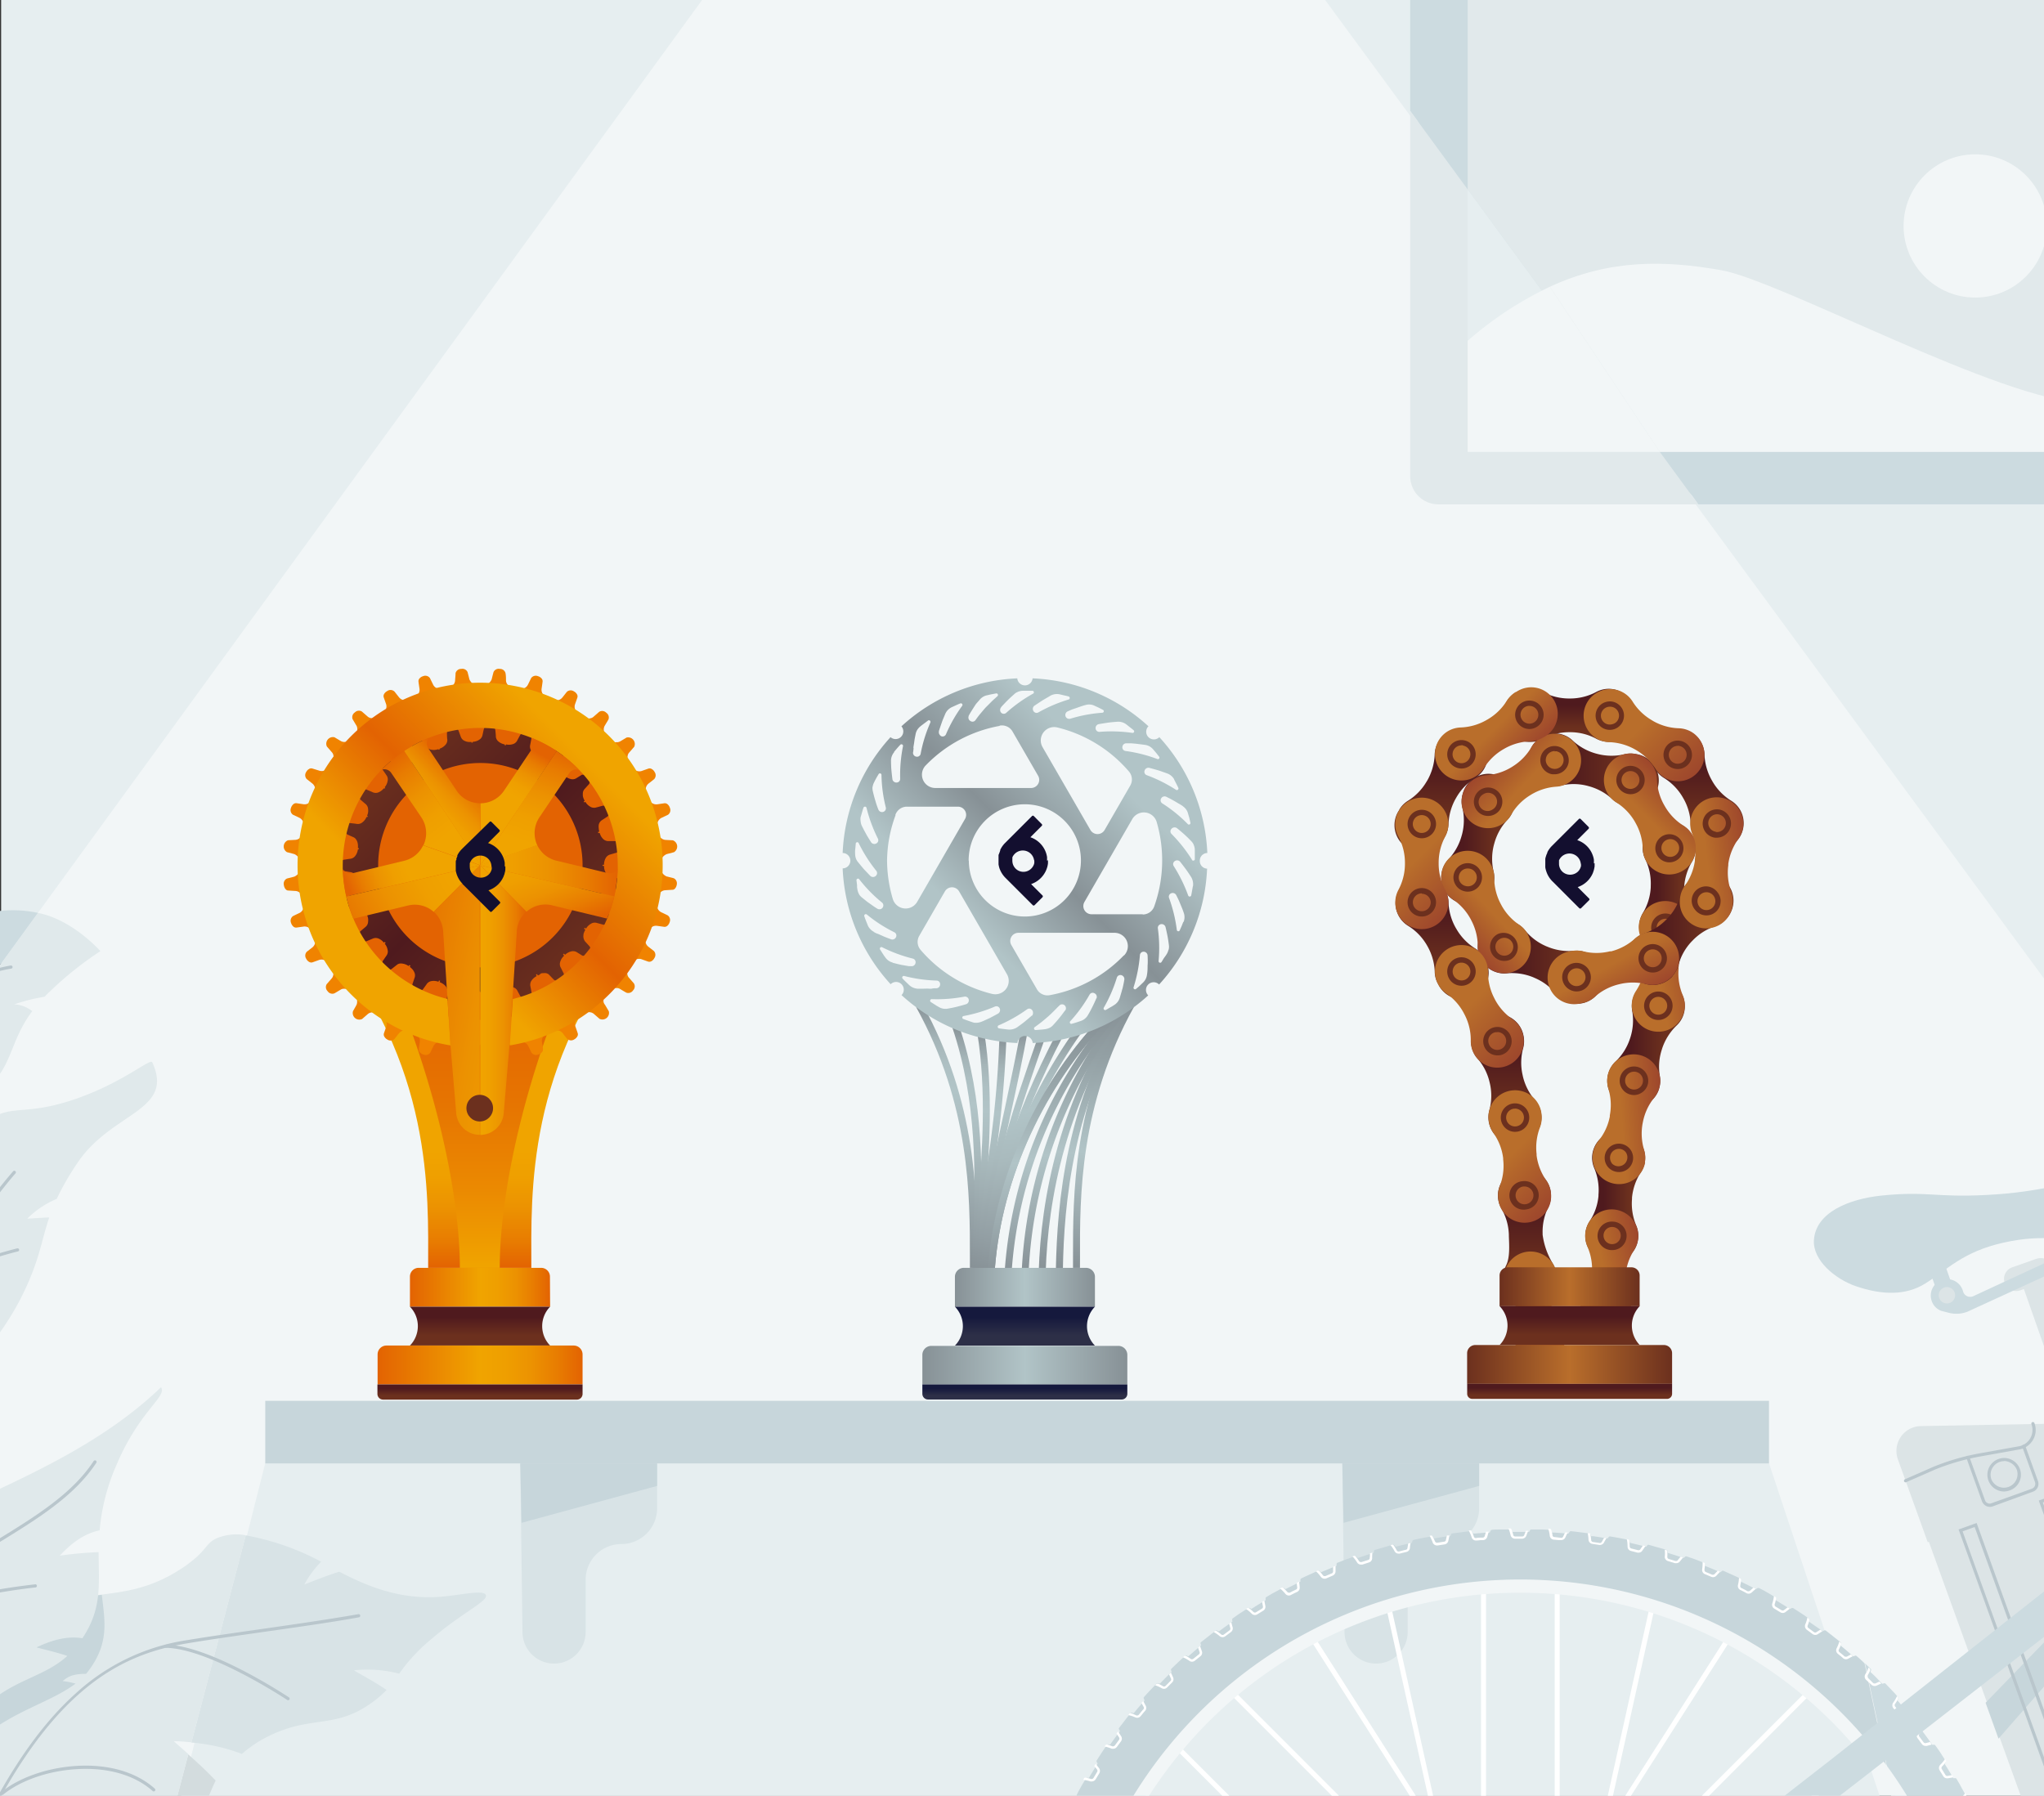 <svg id="Cover" xmlns="http://www.w3.org/2000/svg" xmlns:xlink="http://www.w3.org/1999/xlink" viewBox="0 0 359 315.44"><rect x="0" y="0" width="359" height="315.44" fill="#333333" stroke="none"/><defs><style>.cls-1{fill:none;}.cls-2{clip-path:url(#clip-path);}.cls-3{fill:#e6eef0;}.cls-4{fill:#f2f6f7;}.cls-5{fill:#d8e3e6;}.cls-6{fill:#c7d6db;}.cls-7{fill:#ccdbe0;}.cls-8{fill:#e1e9eb;}.cls-9{fill:#e0e9eb;}.cls-10{fill:#b9c6cc;}.cls-11{fill:#d3dcde;}.cls-12{fill:#fff;}.cls-13{fill:#dce4e6;}.cls-14{fill:url(#linear-gradient);}.cls-15{fill:url(#linear-gradient-2);}.cls-16{fill:#f08300;}.cls-17{fill:#e36302;}.cls-18{fill:url(#linear-gradient-3);}.cls-19{fill:url(#linear-gradient-4);}.cls-20{fill:url(#linear-gradient-5);}.cls-21{fill:url(#linear-gradient-6);}.cls-22{fill:url(#linear-gradient-7);}.cls-23{fill:url(#linear-gradient-8);}.cls-24{fill:#f0a822;}.cls-25{fill:url(#linear-gradient-9);}.cls-26{fill:url(#linear-gradient-10);}.cls-27{fill:url(#linear-gradient-11);}.cls-28{fill:url(#linear-gradient-12);}.cls-29{fill:url(#linear-gradient-13);}.cls-30{fill:url(#linear-gradient-14);}.cls-31{fill:url(#linear-gradient-15);}.cls-32{fill:url(#linear-gradient-16);}.cls-33{fill:url(#linear-gradient-17);}.cls-34{fill:url(#linear-gradient-18);}.cls-35{fill:#130f2f;}.cls-36{fill:#6c301e;}.cls-37{fill:url(#linear-gradient-19);}.cls-38{fill:url(#linear-gradient-20);}.cls-39{fill:url(#linear-gradient-21);}.cls-40{fill:url(#linear-gradient-22);}.cls-41{fill:url(#linear-gradient-23);}.cls-42{fill:url(#linear-gradient-24);}.cls-43{fill:url(#linear-gradient-25);}.cls-44{fill:url(#linear-gradient-26);}.cls-45{fill:url(#linear-gradient-27);}.cls-46{fill:url(#linear-gradient-28);}.cls-47{fill:url(#linear-gradient-29);}.cls-48{fill:url(#linear-gradient-30);}.cls-49{fill:url(#linear-gradient-31);}.cls-50{fill:url(#linear-gradient-32);}.cls-51{fill:url(#linear-gradient-33);}.cls-52{fill:url(#linear-gradient-34);}.cls-53{fill:url(#linear-gradient-35);}.cls-54{fill:url(#linear-gradient-36);}.cls-55{fill:url(#linear-gradient-37);}.cls-56{fill:url(#linear-gradient-38);}.cls-57{fill:url(#linear-gradient-39);}.cls-58{fill:url(#linear-gradient-40);}.cls-59{fill:url(#linear-gradient-41);}.cls-60{fill:url(#linear-gradient-42);}.cls-61{fill:url(#linear-gradient-43);}.cls-62{fill:url(#linear-gradient-44);}.cls-63{fill:url(#linear-gradient-45);}.cls-64{fill:url(#linear-gradient-46);}.cls-65{fill:url(#linear-gradient-47);}.cls-66{fill:url(#linear-gradient-48);}.cls-67{fill:url(#linear-gradient-49);}.cls-68{fill:url(#linear-gradient-50);}.cls-69{fill:url(#linear-gradient-51);}.cls-70{fill:url(#linear-gradient-52);}.cls-71{fill:url(#linear-gradient-53);}.cls-72{fill:url(#linear-gradient-54);}.cls-73{fill:url(#linear-gradient-55);}.cls-74{fill:url(#linear-gradient-56);}.cls-75{fill:url(#linear-gradient-57);}.cls-76{fill:url(#linear-gradient-58);}.cls-77{fill:url(#linear-gradient-59);}.cls-78{fill:url(#linear-gradient-60);}.cls-79{fill:url(#linear-gradient-61);}.cls-80{fill:url(#linear-gradient-62);}.cls-81{fill:url(#linear-gradient-63);}.cls-82{fill:url(#linear-gradient-64);}.cls-83{fill:url(#linear-gradient-65);}.cls-84{fill:url(#linear-gradient-66);}.cls-85{fill:url(#linear-gradient-67);}.cls-86{fill:url(#linear-gradient-68);}.cls-87{fill:url(#linear-gradient-69);}</style><clipPath id="clip-path"><rect class="cls-1" y="-52.8" width="359" height="368.24"/></clipPath><linearGradient id="linear-gradient" x1="84.26" y1="164.14" x2="84.26" y2="222.71" gradientUnits="userSpaceOnUse"><stop offset="0.65" stop-color="#f0a400"/><stop offset="0.73" stop-color="#ef9f00"/><stop offset="0.82" stop-color="#ec9201"/><stop offset="0.92" stop-color="#e87c01"/><stop offset="1" stop-color="#e36302"/></linearGradient><linearGradient id="linear-gradient-2" x1="84.26" y1="222.71" x2="84.26" y2="164.14" gradientUnits="userSpaceOnUse"><stop offset="0" stop-color="#f0a400"/><stop offset="0.24" stop-color="#eb8901"/><stop offset="0.5" stop-color="#e67401"/><stop offset="0.76" stop-color="#e46702"/><stop offset="1" stop-color="#e36302"/></linearGradient><linearGradient id="linear-gradient-3" x1="66.95" y1="134.64" x2="101.64" y2="169.33" gradientUnits="userSpaceOnUse"><stop offset="0" stop-color="#6c301e"/><stop offset="0.5" stop-color="#4f1a1e"/><stop offset="1" stop-color="#6c301e"/></linearGradient><linearGradient id="linear-gradient-4" x1="72.03" y1="226.12" x2="96.62" y2="226.12" gradientUnits="userSpaceOnUse"><stop offset="0" stop-color="#e36302"/><stop offset="0.5" stop-color="#f0a400"/><stop offset="0.62" stop-color="#ef9f00"/><stop offset="0.75" stop-color="#ec9201"/><stop offset="0.88" stop-color="#e87c01"/><stop offset="1" stop-color="#e36302"/></linearGradient><linearGradient id="linear-gradient-5" x1="84.32" y1="229.54" x2="84.32" y2="236.36" gradientUnits="userSpaceOnUse"><stop offset="0.27" stop-color="#4f1a1e"/><stop offset="0.73" stop-color="#6c301e"/></linearGradient><linearGradient id="linear-gradient-6" x1="66.32" y1="239.78" x2="102.32" y2="239.78" xlink:href="#linear-gradient-4"/><linearGradient id="linear-gradient-7" x1="84.32" y1="243.19" x2="84.32" y2="245.83" xlink:href="#linear-gradient-5"/><linearGradient id="linear-gradient-8" x1="61.64" y1="174.67" x2="107" y2="129.31" gradientUnits="userSpaceOnUse"><stop offset="0.27" stop-color="#f0a400"/><stop offset="0.55" stop-color="#e36302"/><stop offset="0.91" stop-color="#f0a400"/></linearGradient><linearGradient id="linear-gradient-9" x1="84.34" y1="152.97" x2="108.48" y2="152.97" gradientUnits="userSpaceOnUse"><stop offset="0" stop-color="#f0a400"/><stop offset="0.23" stop-color="#ef9f00"/><stop offset="0.5" stop-color="#ec9201"/><stop offset="0.77" stop-color="#e87c01"/><stop offset="1" stop-color="#e36302"/></linearGradient><linearGradient id="linear-gradient-10" x1="89.45" y1="153.75" x2="97.55" y2="131.06" gradientUnits="userSpaceOnUse"><stop offset="0.26" stop-color="#f0a400"/><stop offset="0.44" stop-color="#ef9f00"/><stop offset="0.63" stop-color="#ec9201"/><stop offset="0.83" stop-color="#e87c01"/><stop offset="1" stop-color="#e36302"/></linearGradient><linearGradient id="linear-gradient-11" x1="94.13" y1="149.63" x2="99.42" y2="163.29" xlink:href="#linear-gradient-9"/><linearGradient id="linear-gradient-12" x1="71.45" y1="152.66" x2="61.49" y2="156.71" xlink:href="#linear-gradient-9"/><linearGradient id="linear-gradient-13" x1="78" y1="147.18" x2="67.43" y2="133.44" xlink:href="#linear-gradient-9"/><linearGradient id="linear-gradient-14" x1="79.01" y1="152.68" x2="58.75" y2="164.52" xlink:href="#linear-gradient-9"/><linearGradient id="linear-gradient-15" x1="75.96" y1="143.63" x2="82.63" y2="136.96" xlink:href="#linear-gradient-9"/><linearGradient id="linear-gradient-16" x1="89.38" y1="139.37" x2="94.09" y2="131.21" gradientUnits="userSpaceOnUse"><stop offset="0" stop-color="#f0a400"/><stop offset="0.22" stop-color="#ef9f00"/><stop offset="0.46" stop-color="#ec9201"/><stop offset="0.72" stop-color="#e87c01"/><stop offset="0.93" stop-color="#e36302"/></linearGradient><linearGradient id="linear-gradient-17" x1="84.34" y1="175.7" x2="92.47" y2="175.7" xlink:href="#linear-gradient-9"/><linearGradient id="linear-gradient-18" x1="100.58" y1="178.47" x2="67.56" y2="172.9" xlink:href="#linear-gradient-9"/><linearGradient id="linear-gradient-19" x1="287.85" y1="155.85" x2="297.85" y2="155.85" gradientUnits="userSpaceOnUse"><stop offset="0.31" stop-color="#4f1a1e"/><stop offset="0.73" stop-color="#6c301e"/></linearGradient><linearGradient id="linear-gradient-20" x1="282.28" y1="183.32" x2="295.92" y2="183.32" xlink:href="#linear-gradient-19"/><linearGradient id="linear-gradient-21" x1="259.55" y1="169" x2="281.58" y2="169" xlink:href="#linear-gradient-19"/><linearGradient id="linear-gradient-22" x1="253.12" y1="147.48" x2="266.03" y2="147.48" xlink:href="#linear-gradient-19"/><linearGradient id="linear-gradient-23" x1="268.39" y1="135.25" x2="291.03" y2="135.25" xlink:href="#linear-gradient-19"/><linearGradient id="linear-gradient-24" x1="278.43" y1="210.24" x2="288.98" y2="210.24" xlink:href="#linear-gradient-19"/><linearGradient id="linear-gradient-25" x1="253.2" y1="153.99" x2="253.2" y2="175.24" xlink:href="#linear-gradient-19"/><linearGradient id="linear-gradient-26" x1="264.56" y1="178.23" x2="264.56" y2="200.98" xlink:href="#linear-gradient-19"/><linearGradient id="linear-gradient-27" x1="268.24" y1="205.33" x2="268.24" y2="228.99" xlink:href="#linear-gradient-19"/><linearGradient id="linear-gradient-28" x1="298.16" y1="128.04" x2="298.16" y2="149.28" xlink:href="#linear-gradient-19"/><linearGradient id="linear-gradient-29" x1="275.68" y1="121.01" x2="275.68" y2="130.35" xlink:href="#linear-gradient-19"/><linearGradient id="linear-gradient-30" x1="253.2" y1="128.04" x2="253.2" y2="149.29" xlink:href="#linear-gradient-19"/><linearGradient id="linear-gradient-31" x1="285.54" y1="170.91" x2="298.23" y2="168.73" gradientUnits="userSpaceOnUse"><stop offset="0.44" stop-color="#b96e2b"/><stop offset="1" stop-color="#9e472c"/></linearGradient><linearGradient id="linear-gradient-32" x1="285.62" y1="163.32" x2="304.36" y2="163.32" xlink:href="#linear-gradient-19"/><linearGradient id="linear-gradient-33" x1="294.24" y1="152.29" x2="307.02" y2="150.66" xlink:href="#linear-gradient-31"/><linearGradient id="linear-gradient-34" x1="280.48" y1="164.36" x2="286.71" y2="175.64" xlink:href="#linear-gradient-31"/><linearGradient id="linear-gradient-35" x1="265.72" y1="155.84" x2="256.27" y2="164.59" xlink:href="#linear-gradient-31"/><linearGradient id="linear-gradient-36" x1="271.91" y1="141.59" x2="262.5" y2="132.79" xlink:href="#linear-gradient-31"/><linearGradient id="linear-gradient-37" x1="285.19" y1="147.52" x2="294.36" y2="138.47" xlink:href="#linear-gradient-31"/><linearGradient id="linear-gradient-38" x1="279.2" y1="197.06" x2="292.05" y2="196.17" xlink:href="#linear-gradient-31"/><linearGradient id="linear-gradient-39" x1="276.22" y1="225.14" x2="288.89" y2="222.78" xlink:href="#linear-gradient-31"/><linearGradient id="linear-gradient-40" x1="251.92" y1="168.84" x2="267.79" y2="184.72" xlink:href="#linear-gradient-31"/><linearGradient id="linear-gradient-41" x1="259.79" y1="196.02" x2="274.05" y2="210.28" xlink:href="#linear-gradient-31"/><linearGradient id="linear-gradient-42" x1="262.49" y1="224.14" x2="276.75" y2="238.4" xlink:href="#linear-gradient-31"/><linearGradient id="linear-gradient-43" x1="280.71" y1="121.15" x2="296.71" y2="137.15" xlink:href="#linear-gradient-31"/><linearGradient id="linear-gradient-44" x1="258.1" y1="124.45" x2="267.21" y2="133.56" xlink:href="#linear-gradient-31"/><linearGradient id="linear-gradient-45" x1="242.99" y1="144.9" x2="256.46" y2="158.38" xlink:href="#linear-gradient-31"/><linearGradient id="linear-gradient-46" x1="263.38" y1="226.03" x2="287.97" y2="226.03" gradientUnits="userSpaceOnUse"><stop offset="0" stop-color="#6c301e"/><stop offset="0.5" stop-color="#b96e2b"/><stop offset="1" stop-color="#6c301e"/></linearGradient><linearGradient id="linear-gradient-47" x1="275.68" y1="229.44" x2="275.68" y2="236.27" xlink:href="#linear-gradient-5"/><linearGradient id="linear-gradient-48" x1="257.68" y1="239.69" x2="293.68" y2="239.69" xlink:href="#linear-gradient-46"/><linearGradient id="linear-gradient-49" x1="275.68" y1="243.1" x2="275.68" y2="245.74" xlink:href="#linear-gradient-5"/><linearGradient id="linear-gradient-50" x1="166.23" y1="222.71" x2="166.23" y2="176.28" gradientUnits="userSpaceOnUse"><stop offset="0" stop-color="#879196"/><stop offset="0.14" stop-color="#929ea3"/><stop offset="0.47" stop-color="#a9babd"/><stop offset="0.67" stop-color="#b1c4c7"/><stop offset="0.77" stop-color="#aec0c3"/><stop offset="0.86" stop-color="#a5b5b8"/><stop offset="0.94" stop-color="#95a2a6"/><stop offset="1" stop-color="#879196"/></linearGradient><linearGradient id="linear-gradient-51" x1="169.75" y1="222.9" x2="169.75" y2="179.99" xlink:href="#linear-gradient-50"/><linearGradient id="linear-gradient-52" x1="172.48" y1="223.07" x2="172.48" y2="181.25" xlink:href="#linear-gradient-50"/><linearGradient id="linear-gradient-53" x1="174.13" y1="223.25" x2="174.13" y2="181.99" xlink:href="#linear-gradient-50"/><linearGradient id="linear-gradient-54" x1="176.19" y1="223.43" x2="176.19" y2="180.87" xlink:href="#linear-gradient-50"/><linearGradient id="linear-gradient-55" x1="177.92" y1="223.61" x2="177.92" y2="181.87" xlink:href="#linear-gradient-50"/><linearGradient id="linear-gradient-56" x1="179.72" y1="223.79" x2="179.72" y2="181.35" xlink:href="#linear-gradient-50"/><linearGradient id="linear-gradient-57" x1="181.53" y1="223.96" x2="181.53" y2="180.62" xlink:href="#linear-gradient-50"/><linearGradient id="linear-gradient-58" x1="183.68" y1="224.14" x2="183.68" y2="179.1" xlink:href="#linear-gradient-50"/><linearGradient id="linear-gradient-59" x1="193.8" y1="222.71" x2="193.8" y2="176.28" gradientUnits="userSpaceOnUse"><stop offset="0" stop-color="#879196"/><stop offset="0.21" stop-color="#9dacb0"/><stop offset="0.44" stop-color="#b1c4c7"/><stop offset="0.8" stop-color="#93a0a4"/><stop offset="1" stop-color="#879196"/></linearGradient><linearGradient id="linear-gradient-60" x1="192.17" y1="223" x2="192.17" y2="176.45" xlink:href="#linear-gradient-59"/><linearGradient id="linear-gradient-61" x1="190.74" y1="223.29" x2="190.74" y2="175.82" xlink:href="#linear-gradient-59"/><linearGradient id="linear-gradient-62" x1="188.65" y1="223.57" x2="188.65" y2="176.79" xlink:href="#linear-gradient-59"/><linearGradient id="linear-gradient-63" x1="186.32" y1="223.86" x2="186.32" y2="177.84" xlink:href="#linear-gradient-59"/><linearGradient id="linear-gradient-64" x1="183.68" y1="224.14" x2="183.68" y2="179.1" xlink:href="#linear-gradient-59"/><linearGradient id="linear-gradient-65" x1="167.72" y1="226.13" x2="192.31" y2="226.13" gradientUnits="userSpaceOnUse"><stop offset="0" stop-color="#879196"/><stop offset="0.5" stop-color="#b1c4c7"/><stop offset="1" stop-color="#879196"/></linearGradient><linearGradient id="linear-gradient-66" x1="180.01" y1="229.54" x2="180.01" y2="236.37" gradientUnits="userSpaceOnUse"><stop offset="0.27" stop-color="#15193d"/><stop offset="0.73" stop-color="#2d2f47"/></linearGradient><linearGradient id="linear-gradient-67" x1="162.02" y1="239.78" x2="198.01" y2="239.78" xlink:href="#linear-gradient-65"/><linearGradient id="linear-gradient-68" x1="180.01" y1="243.19" x2="180.01" y2="245.83" xlink:href="#linear-gradient-66"/><linearGradient id="linear-gradient-69" x1="157.36" y1="173.84" x2="202.67" y2="128.54" gradientUnits="userSpaceOnUse"><stop offset="0.27" stop-color="#b1c4c7"/><stop offset="0.53" stop-color="#879196"/><stop offset="0.83" stop-color="#b1c4c7"/></linearGradient></defs><g class="cls-2"><rect class="cls-3" x="0.2" y="-52.8" width="358.8" height="368.01"/><polygon class="cls-4" points="193.96 -52.8 161.72 -52.8 -2.65 173.16 -2.65 345.14 359.93 345.14 359.93 173.16 193.96 -52.8"/><polygon class="cls-3" points="46.59 257.01 27 334.52 336.46 334.52 310.69 257.01 46.59 257.01"/><path class="cls-5" d="M97.31,292.23h0a5.55,5.55,0,0,0,5.55-5.55v-9.17a6.28,6.28,0,0,1,6.27-6.28h0a6.28,6.28,0,0,0,6.28-6.27V254.5H91.34l.43,32.27A5.55,5.55,0,0,0,97.31,292.23Z"/><polygon class="cls-6" points="91.6 267.5 115.41 261.02 115.41 257.07 91.38 257.07 91.6 267.5"/><path class="cls-5" d="M241.69,292.23h0a5.55,5.55,0,0,0,5.55-5.55v-9.17a6.28,6.28,0,0,1,6.27-6.28h0a6.28,6.28,0,0,0,6.28-6.27V254.5H235.72l.43,32.27A5.55,5.55,0,0,0,241.69,292.23Z"/><polygon class="cls-6" points="235.98 267.5 259.79 261.02 259.79 257.07 235.76 257.07 235.98 267.5"/><rect class="cls-6" x="46.59" y="246.07" width="264.11" height="11"/><path class="cls-7" d="M372.77-9.22H252.62a4.94,4.94,0,0,0-4.94,4.94V19.48l1.21,1.66a3.44,3.44,0,0,1,.67,1.84L253,81.18a3.45,3.45,0,0,0,3.33,3.25l38.27,1.33a3.51,3.51,0,0,1,2.68,1.41l1,1.42h74.51a3.46,3.46,0,0,0,3.46-3.46V-5.76A3.46,3.46,0,0,0,372.77-9.22Z"/><path class="cls-8" d="M252.62,88.59h45.64L247.68,19.48V83.65A4.94,4.94,0,0,0,252.62,88.59Z"/><polygon class="cls-8" points="366.13 79.37 366.13 0 257.78 0 257.78 33.28 291.52 79.37 366.13 79.37"/><polygon class="cls-3" points="291.52 79.37 257.78 33.28 257.78 79.37 291.52 79.37"/><path class="cls-4" d="M257.78,79.37h33.74l-19.31-29a63.12,63.12,0,0,0-14.43,9.49Z"/><path class="cls-4" d="M302.3,47.46c-9.85-1.72-19.42-2-30.09,2.91l19.31,29h74.61V70.72C352.09,70.72,312.68,49.28,302.3,47.46Z"/><circle class="cls-4" cx="346.92" cy="39.69" r="12.58"/><path class="cls-9" d="M6.66,160.36l-26.85,36.91c7.92-3.56,12.06-.94,17.62-5.76,4.9-4.24,4.16-8.42,8.23-13.89a5.61,5.61,0,0,0-3.13-1.2,30.19,30.19,0,0,1,5.28-1.32c.26-.27.53-.54.82-.81a60.66,60.66,0,0,1,9-7.21S12.78,161.55,6.66,160.36Z"/><path class="cls-7" d="M-9.08,163.23c-9,6-11.49,27.25-24.14,43.19,1.16.63,2.85-3.22,9.46-7.25a31.65,31.65,0,0,1,3.57-1.9L6.66,160.36A21,21,0,0,0-9.08,163.23Z"/><path class="cls-10" d="M-34.51,203.42a.26.26,0,0,1-.17,0,.28.28,0,0,1-.06-.39c7.66-10.41,13.53-18,19.16-23.43,6-5.85,11.59-9,17.49-10a.28.28,0,0,1,.09.55c-5.79.92-11.25,4-17.19,9.8-5.6,5.44-11.46,13-19.1,23.36A.28.28,0,0,1-34.51,203.42Z"/><path class="cls-1" d="M33.06,308.18l.55-2.07c-1.13-.12-2.18-.18-3.1-.21C30.88,306.27,31.84,307.09,33.06,308.18Z"/><path class="cls-11" d="M29.3,325.21c5.53-2.39,6.15-7.48,8.58-12.44-1.62-1.71-3.39-3.33-4.82-4.59l-4.55,17.34C28.77,325.43,29,325.33,29.3,325.21Z"/><path class="cls-5" d="M85.32,280.15c-.49-.93-4.36.05-7.82.33-7.11.58-12.81-1.74-17.91-4.39-2.77.87-5.43,2-6.14,2.24a18.33,18.33,0,0,1,2.95-4,45.26,45.26,0,0,0-13.25-4.63L33.61,306.1a32.13,32.13,0,0,1,8.88,2A20.8,20.8,0,0,1,47.13,305c7.67-3.83,11.8-1.11,18.49-6.14a17.22,17.22,0,0,0,2.28-2c-2.38-1.62-5.1-3-5.72-3.45a22.12,22.12,0,0,1,7.93.59,30.58,30.58,0,0,1,5.65-6.07C81.18,283.24,85.89,281.21,85.32,280.15Z"/><path class="cls-9" d="M38.9,269.92c-2.76.8-2.17,2-5.49,4.52-.48.37-1,.77-1.72,1.21a25.53,25.53,0,0,1-7.1,3.24c-5.45,1.55-10.3,1-16.75,3.42-2.52.93-12.82,5.13-17.77,14.82-6,11.82-2.45,28.59,4.63,31.21,3.57,1.33,5.07-2,13.54-3.55h0C17.7,323.1,21.43,326.29,26,326a9.5,9.5,0,0,0,2.54-.52l4.55-17.34c-1.22-1.09-2.18-1.91-2.55-2.28.92,0,2,.09,3.1.21l9.54-36.38A9,9,0,0,0,38.9,269.92Z"/><path class="cls-9" d="M26.74,186.6c-.33-.73-4.88,3.36-12.91,6.25-9.55,3.44-11.93.88-16,4.14-5.94,4.7-2.49,11.15-9,17.79-4.68,4.77-7.91,2.94-12.12,7-7.94,7.67-7.82,25.2-1.93,28.31,6.25,3.29,21.86-8.16,28.93-22.15,3.25-6.43,3.5-9.85,4.94-14.08-1.81.06-3.38.21-3.86.21a16.1,16.1,0,0,1,5.17-3.47,46.38,46.38,0,0,1,3.59-6.24C19.56,195.28,30.72,195.26,26.74,186.6Z"/><path class="cls-6" d="M11,295.3c.79-.63,1.52-1.27,4.12-1.27.23-.28.46-.57.68-.88,3.36-4.69,2.62-8.43,2.08-13-4.2.56-8.31.6-13.43,2.1-2.52.73-12.82,4-17.77,11.65-5.08,7.82-3.34,18.4,1.57,22.77a29.51,29.51,0,0,1,4.32-7.1c7-8.66,15.14-9.67,20.7-13.82A13.57,13.57,0,0,0,11,295.3Z"/><path class="cls-9" d="M28.29,243.68c-18.95,18.19-47.16,21.8-53.43,34.72-7.93,16.3,5.25,38.41,11.07,37.74,2.74-.31,2.28-5.15,7.64-12.26,6.9-9.17,13.11-8.34,18.26-13-2.35-.78-4.8-1.29-5.41-1.5,1.87-.88,4.87-2.13,8.08-1.6l0-.05c3.49-5.21,2.83-9.55,2.82-15.08a68,68,0,0,0-6.82.62c1.42-1.51,3.76-3.78,7-4.45a36.22,36.22,0,0,1,3-11.58C24.52,247.78,29.37,245.35,28.29,243.68Z"/><path class="cls-10" d="M-6.23,328.37l-.11,0a.28.28,0,0,1-.15-.37c6.13-14.11,12.6-24.09,19.78-30.52A37,37,0,0,1,33,288.09c3.47-.58,7.75-1.19,12.3-1.84,6-.86,12.16-1.74,17.65-2.7a.27.27,0,0,1,.32.22.28.28,0,0,1-.23.33c-5.5,1-11.68,1.84-17.67,2.7-4.53.65-8.82,1.26-12.28,1.84-12.27,2-25.5,8.25-39.11,39.56A.27.27,0,0,1-6.23,328.37Z"/><path class="cls-10" d="M50.61,298.67a.33.33,0,0,1-.16-.05c-.13-.09-13.58-9-21.28-9.16a.28.28,0,0,1,0-.56h0c7.87.19,21,8.89,21.58,9.26a.27.27,0,0,1,.08.38A.28.28,0,0,1,50.61,298.67Z"/><path class="cls-10" d="M.41,315.31a.25.25,0,0,1-.21-.1.27.27,0,0,1,0-.39c3.15-2.56,8.07-4.29,13.14-4.61,5.66-.36,10.58,1.05,13.86,4a.29.29,0,0,1,0,.4.28.28,0,0,1-.39,0c-3.17-2.82-7.95-4.19-13.45-3.83-5,.31-9.76,2-12.83,4.48A.28.28,0,0,1,.41,315.31Z"/><path class="cls-10" d="M-15.19,315.31a.29.29,0,0,1-.26-.16,38.86,38.86,0,0,1-3.55-23c1-6.2,3.75-11.52,7.28-14.23A130.46,130.46,0,0,1-.63,270.59c6.83-4.2,13.29-8.16,17.08-13.94a.28.28,0,0,1,.39-.08.28.28,0,0,1,.08.38c-3.87,5.89-10.37,9.88-17.26,14.11a128.56,128.56,0,0,0-11,7.32c-3.42,2.63-6.07,7.82-7.07,13.88a38.2,38.2,0,0,0,3.51,22.65.28.28,0,0,1-.14.37A.2.2,0,0,1-15.19,315.31Z"/><path class="cls-10" d="M-16.35,284.51a.27.27,0,0,1-.24-.14.27.27,0,0,1,.1-.38c6.65-3.95,22-5.61,22.62-5.68a.28.28,0,1,1,.06.55c-.16,0-15.85,1.72-22.4,5.61A.23.23,0,0,1-16.35,284.51Z"/><path class="cls-10" d="M-24.16,250.93h-.08a.27.27,0,0,1-.18-.35c7.38-23.89,8.3-25.74,16.4-32.94a60,60,0,0,0,7.15-8c1-1.29,2.08-2.63,3.19-3.9a.27.27,0,0,1,.39,0,.28.28,0,0,1,0,.39c-1.1,1.26-2.15,2.6-3.17,3.89a62.32,62.32,0,0,1-7.22,8c-8,7.1-8.9,8.94-16.24,32.69A.28.28,0,0,1-24.16,250.93Z"/><path class="cls-10" d="M-13.32,226.67a.32.32,0,0,1-.22-.1.28.28,0,0,1,0-.39c4.84-4,16.09-6.77,16.56-6.89a.29.29,0,0,1,.34.21.28.28,0,0,1-.21.33c-.11,0-11.6,2.87-16.33,6.78A.32.32,0,0,1-13.32,226.67Z"/><path class="cls-7" d="M345,357.19a77.55,77.55,0,0,1-4,24.54h11.33l.59-2.06a.22.22,0,0,0-.09-.21l-.27-.23.09-.34c.18-.72.36-1.46.52-2.19l.08-.33.33-.08a.25.25,0,0,0,.17-.19h0c.19-.76.33-1.56.47-2.33l.15-.88a.22.22,0,0,0-.08-.23l-.28-.2.06-.34c.13-.73.24-1.48.35-2.22l.05-.34.33-.11a.23.23,0,0,0,.15-.19c0-.39.09-.78.14-1.17.09-.68.19-1.4.26-2.09a.26.26,0,0,0-.12-.23l-.29-.18,0-.35c.06-.74.12-1.5.17-2.25l0-.34.32-.13a.27.27,0,0,0,.15-.21v0c0-.39.05-.78.06-1.2,0-.14,0-.28,0-.41l0-1.66a.24.24,0,0,0-.12-.2l-.3-.16v-.34c0-.38,0-.75,0-1.12s0-.76,0-1.14v-.34l.3-.16a.24.24,0,0,0,.12-.21l0-1.65c0-.13,0-.25,0-.37,0-.43,0-.84-.06-1.25h0a.26.26,0,0,0-.15-.21l-.32-.14,0-.34c-.05-.74-.11-1.5-.18-2.25l0-.34.3-.18a.29.29,0,0,0,.12-.23c-.08-.7-.17-1.42-.26-2.11l-.15-1.15a.21.21,0,0,0-.15-.19l-.32-.11-.05-.34c-.11-.74-.23-1.49-.35-2.23l-.06-.33.27-.21a.22.22,0,0,0,.09-.22l-.15-.86c-.14-.78-.28-1.58-.48-2.36h0a.24.24,0,0,0-.18-.18l-.32-.08-.08-.34c-.17-.73-.34-1.47-.52-2.19l-.09-.34.27-.22a.24.24,0,0,0,.08-.23l-.91-3.18a.2.2,0,0,0-.17-.16l-.35-.05-.11-.34c-.21-.7-.45-1.42-.69-2.14l-.11-.32.24-.24a.24.24,0,0,0,.05-.24c-.07-.19-.13-.38-.19-.56-.11-.35-.22-.67-.34-1l-.61-1.54a.24.24,0,0,0-.2-.15l-.34,0-.12-.31c-.28-.7-.57-1.4-.86-2.09l-.14-.31.22-.27a.21.21,0,0,0,0-.23c-.17-.36-.33-.71-.49-1.07-.28-.63-.58-1.29-.88-1.93a.25.25,0,0,0-.22-.13h-.35l-.15-.31c-.34-.68-.68-1.36-1-2l-.16-.3.2-.28a.27.27,0,0,0,0-.26c-.33-.62-.69-1.24-1-1.84-.2-.34-.4-.68-.59-1a.21.21,0,0,0-.19-.11h0l-.34,0-.18-.29c-.38-.64-.78-1.29-1.18-1.92l-.18-.29.17-.3a.23.23,0,0,0,0-.24l-.9-1.4c-.18-.29-.38-.56-.58-.85l-.35-.48a.22.22,0,0,0-.19-.1h0l-.33,0-.2-.28c-.44-.63-.89-1.24-1.32-1.82l-.22-.28.17-.32a.21.21,0,0,0,0-.23l-2.06-2.61a.2.2,0,0,0-.16-.07h-.06l-.34.08-.22-.26c-.48-.58-1-1.15-1.47-1.72l-.22-.25.12-.32a.23.23,0,0,0,0-.25l-.53-.62-.56-.59-1.15-1.2a.24.24,0,0,0-.16-.07h-.07l-.33.1-.24-.24c-.52-.54-1-1.07-1.59-1.6l-.25-.24.11-.32a.24.24,0,0,0-.07-.24l-1-.95,4.73,22.27A77.5,77.5,0,0,1,345,357.19Z"/><path class="cls-6" d="M189.09,357.19a77.94,77.94,0,0,1,143.12-42.74l-4.73-22.27-.19-.19-.6-.56-.61-.53a.27.27,0,0,0-.17-.06h-.08l-.32.13-.26-.23c-.56-.49-1.14-1-1.71-1.46l-.27-.22.09-.34a.23.23,0,0,0-.07-.23l-2.6-2.05a.3.3,0,0,0-.14-.05.17.17,0,0,0-.1,0l-.31.16-.28-.21L318,285.06l-.28-.2.05-.33a.26.26,0,0,0-.11-.24c-.77-.57-1.61-1.1-2.41-1.61l-.32-.21a.28.28,0,0,0-.13,0,.15.15,0,0,0-.11,0l-.29.17-.29-.18-1.92-1.18-.3-.18,0-.34a.24.24,0,0,0-.11-.21c-.35-.19-.69-.4-1-.59-.6-.35-1.22-.71-1.84-1a.2.2,0,0,0-.11,0,.33.33,0,0,0-.14,0l-.28.2-.31-.16q-1-.51-2-1l-.31-.15v-.35a.25.25,0,0,0-.13-.22c-.64-.3-1.29-.6-1.93-.88l-1.06-.48a.18.18,0,0,0-.1,0,.19.19,0,0,0-.14.05l-.26.22-.32-.13c-.69-.3-1.39-.59-2.08-.87l-.32-.12,0-.34a.26.26,0,0,0-.15-.2l-1.54-.6-1-.35-.55-.19h-.08a.28.28,0,0,0-.17.07l-.24.23-.32-.11c-.71-.24-1.43-.47-2.14-.69l-.34-.11-.05-.34a.21.21,0,0,0-.16-.18l-3.19-.91h0a.25.25,0,0,0-.17.08l-.22.27-.34-.08-2.19-.53-.33-.07-.09-.33a.24.24,0,0,0-.18-.18h0c-.76-.19-1.56-.33-2.33-.47l-.88-.15h-.05a.24.24,0,0,0-.18.09l-.21.27-.33-.05c-.74-.13-1.49-.25-2.23-.35l-.34,0-.11-.33a.22.22,0,0,0-.18-.15l-1.17-.15c-.69-.09-1.4-.18-2.1-.25h0a.27.27,0,0,0-.22.12l-.18.29-.34,0c-.75-.07-1.5-.12-2.25-.17l-.34,0-.14-.32a.26.26,0,0,0-.21-.15h0c-.39,0-.79-.05-1.21-.06h-.4l-1.67,0a.24.24,0,0,0-.2.12l-.16.3h-2.94l-.16-.3a.22.22,0,0,0-.2-.12l-1.66,0h-.37c-.43,0-.84,0-1.24.06h0a.27.27,0,0,0-.21.15l-.13.32-.34,0-2.25.17-.35,0-.18-.3a.24.24,0,0,0-.21-.12h0c-.71.07-1.42.17-2.11.26l-1.16.14a.25.25,0,0,0-.19.15l-.1.33-.35,0c-.73.11-1.48.22-2.22.35l-.34.06-.2-.27a.23.23,0,0,0-.19-.1h0l-.85.15c-.78.14-1.59.28-2.36.48h0a.24.24,0,0,0-.18.17l-.09.33-.33.08c-.73.16-1.47.34-2.19.52l-.34.09-.23-.27a.24.24,0,0,0-.17-.09h-.05l-3.19.91a.23.23,0,0,0-.16.17l-.05.35-.33.1c-.71.22-1.43.46-2.14.7l-.32.11-.25-.24a.23.23,0,0,0-.16-.06h-.08l-.56.19-1,.34-1.54.61a.23.23,0,0,0-.15.2l0,.33-.32.13-2.08.86-.32.14-.26-.23a.24.24,0,0,0-.14-.05l-.1,0-1.07.49c-.63.28-1.29.58-1.92.88a.26.26,0,0,0-.14.22v.34l-.31.16-2,1-.31.16-.28-.2a.23.23,0,0,0-.14,0l-.11,0c-.62.33-1.24.69-1.84,1l-1,.59a.22.22,0,0,0-.12.21l0,.34-.3.18c-.63.38-1.28.77-1.92,1.18l-.29.18-.29-.17a.16.16,0,0,0-.12,0,.25.25,0,0,0-.12,0l-1.41.9c-.28.18-.56.38-.85.59l-.48.34a.25.25,0,0,0-.1.23l.05.33-.28.2c-.62.44-1.23.88-1.82,1.32l-.28.21-.31-.16a.17.17,0,0,0-.1,0,.21.21,0,0,0-.13,0l-2.62,2.06a.23.23,0,0,0-.06.22l.09.34-.27.22c-.57.48-1.15,1-1.71,1.47l-.26.22-.32-.12a.11.11,0,0,0-.08,0,.27.27,0,0,0-.17.06l-.61.53-.59.56-1.2,1.15a.23.23,0,0,0-.07.23l.11.33-.25.23c-.53.52-1.07,1.06-1.59,1.6l-.24.24-.33-.1h-.06a.21.21,0,0,0-.17.08l-1.14,1.19-.56.6-.54.61a.23.23,0,0,0,0,.25l.13.32-.23.26c-.49.56-1,1.14-1.46,1.71l-.23.27-.34-.09h-.06a.23.23,0,0,0-.17.08l-2,2.6a.21.21,0,0,0,0,.24l.17.31-.21.28c-.44.59-.88,1.2-1.33,1.82l-.19.28-.34-.05h0a.28.28,0,0,0-.21.11c-.57.77-1.1,1.6-1.61,2.4l-.2.33a.23.23,0,0,0,0,.24l.17.29-.18.29c-.4.64-.8,1.28-1.18,1.92l-.17.3-.35,0h0a.26.26,0,0,0-.2.11c-.19.35-.39.69-.58,1-.35.61-.71,1.23-1,1.85a.25.25,0,0,0,0,.25l.2.28-.16.31c-.34.65-.69,1.32-1,2l-.16.31h-.34a.25.25,0,0,0-.22.13c-.3.64-.6,1.29-.89,1.93l-.48,1.06a.26.26,0,0,0,0,.24l.23.26-.14.32c-.29.69-.58,1.39-.86,2.08l-.13.32-.34,0a.24.24,0,0,0-.19.15l-.61,1.54c-.12.32-.23.66-.34,1s-.13.38-.19.56a.23.23,0,0,0,.05.24l.24.25-.11.32c-.24.71-.47,1.43-.7,2.14l-.1.34-.35.05a.2.2,0,0,0-.17.15l-.91,3.2a.21.21,0,0,0,.08.22l.27.22-.09.34c-.18.72-.35,1.46-.52,2.19l-.07.33-.33.09a.24.24,0,0,0-.18.18h0c-.2.76-.34,1.56-.47,2.33-.05.29-.1.59-.16.88a.23.23,0,0,0,.09.23l.27.2-.06.34c-.12.74-.24,1.49-.35,2.23l-.05.34-.32.11a.22.22,0,0,0-.15.18l-.15,1.17c-.09.69-.18,1.4-.25,2.1a.25.25,0,0,0,.12.23l.29.18,0,.34q-.11,1.13-.18,2.25l0,.34-.31.14a.22.22,0,0,0-.15.21h0c0,.39,0,.79-.06,1.2,0,.14,0,.28,0,.41l0,1.66a.22.22,0,0,0,.11.21l.31.16v2.94l-.3.15a.21.21,0,0,0-.12.21l0,1.66c0,.12,0,.24,0,.37,0,.43,0,.84.06,1.24h0a.24.24,0,0,0,.15.22l.31.13,0,.34c0,.75.11,1.51.18,2.25l0,.34-.29.19a.22.22,0,0,0-.12.22c.07.7.16,1.42.25,2.11l.15,1.16a.2.2,0,0,0,.15.18l.33.11,0,.34c.1.74.22,1.49.35,2.23l.05.34-.27.2a.24.24,0,0,0-.09.22c.06.29.11.58.16.86.13.78.27,1.59.47,2.36h0a.24.24,0,0,0,.18.18l.33.09.07.33c.17.73.35,1.47.53,2.19l.08.34-.27.23a.21.21,0,0,0-.07.22l.57,2h11.33A77.55,77.55,0,0,1,189.09,357.19Z"/><g id="Spokes_Back" data-name="Spokes Back"><path class="cls-12" d="M345.09,363.75H290.23l-11.7-7.45,10.13-10.12L342,334.35a.46.46,0,0,0,.33-.57h0a.43.43,0,0,0-.51-.3l-52,11.52,37.76-37.76a.43.43,0,0,0,0-.59h0a.44.44,0,0,0-.65,0l-38.75,38.75-14.3,3.17V335.14L304,288a.45.45,0,0,0-.17-.63h0a.45.45,0,0,0-.58.15l-29.31,46V278.94a.44.44,0,0,0-.4-.44h0a.44.44,0,0,0-.48.44v55.94l-7.18,11.28-9.46-9.46-12.12-54.64a.44.44,0,0,0-.56-.33h0a.45.45,0,0,0-.3.52l11.81,53.28-38.58-38.59a.45.45,0,0,0-.6,0h0a.44.44,0,0,0,0,.65l39.57,39.58,2.9,13.07H243.82l-46.28-29.48a.44.44,0,0,0-.63.17h0a.44.44,0,0,0,.16.57l45.1,28.73H188.85a.45.45,0,0,0-.44.41h0a.44.44,0,0,0,.44.47h54.71l12.07,7.69-9.8,9.81-53.64,11.89a.43.43,0,0,0-.32.56h0a.45.45,0,0,0,.52.3l52.26-11.59-37.73,37.74a.42.42,0,0,0,0,.59h0a.44.44,0,0,0,.65,0l38.72-38.73,13.22-2.93v14.79l-28.82,45.26a.43.43,0,0,0,.17.62h0a.44.44,0,0,0,.58-.16L259.49,383v52.22a.44.44,0,0,0,.4.44h0a.44.44,0,0,0,.48-.44V381.55l8-12.49,10.48,10.48,11.6,52.35a.45.45,0,0,0,.57.32h0a.45.45,0,0,0,.29-.52l-11.3-51,36.91,36.91a.44.44,0,0,0,.59,0h0a.44.44,0,0,0,0-.65l-37.9-37.9-3.2-14.45H290l46.16,29.41a.44.44,0,0,0,.63-.17h0a.44.44,0,0,0-.15-.58l-45-28.66h53.46a.44.44,0,0,0,.44-.4h0A.45.45,0,0,0,345.09,363.75Zm-71.18-14.31L287,346.53l-9.28,9.28-3.85-2.45Zm3.21,7-2.05,2.05-.87-3.91Zm-3.21,1,.21.92-.21.32Zm.64,2.87.77,3.46h-3.59l1.13-1.77Zm-12.15,2.83,1.49,1.49-3.51.78v-3.55Zm-2-3.28v-.94l.27,1.21Zm2.58,2.58-1.13-1.13L260.65,356l1.59-2.5,1.84-1.83,2.3-.51h2.35l2.19,1.39,2.1,2.1v5.45l-.86,1.36-1.75,1.75-2.65.58h-2.71Zm7-12.11,3-.67v3.15l-1.54-1Zm3-13.77v12.19l-3.78.84-2.76-2.76Zm-7,11,2.22,2.22-1.93.42h-2Zm-9.25-9.26,8.6,8.61-2.09,3.29h-3.88Zm2.75,27.27-12,2.67,8.95-9,3.09,2Zm0-5.38-2.44-1.56,2.44-2.44Zm-3.21-2-11.07-7h13.45l.85,3.82Zm4-4-.68-3.07h3.11l-1.14,1.78Zm.13,25.71V366.3l4.26-.94,3.06,3.06Zm7.81-12.25-2.52-2.52,2.19-.49h2.24Zm10.27,10.27-9.63-9.63,2.33-3.65h4.36Zm-2.23-14.17-.93-4.21,2.59-2.59,10.68,6.8Z"/></g><g id="Spokes_Front" data-name="Spokes Front"><path class="cls-12" d="M303.37,426.52l-39.78-62.46,78,17.3a.44.44,0,0,0,.52-.29h0a.45.45,0,0,0-.32-.57l-72.27-16,67.41-43a.44.44,0,0,0,.16-.57h0a.44.44,0,0,0-.63-.17l-63.28,40.32,17.47-78.82a.45.45,0,0,0-.3-.52h0a.43.43,0,0,0-.56.33l-16.11,72.65-42.86-67.28a.45.45,0,0,0-.58-.15h0a.45.45,0,0,0-.17.63l40,62.8-77.91-17.27a.43.43,0,0,0-.51.3h0a.44.44,0,0,0,.33.56l72.72,16.12-67.3,42.88a.43.43,0,0,0-.15.57h0a.44.44,0,0,0,.63.17l62-39.48-17.09,77.11a.45.45,0,0,0,.3.52h0a.44.44,0,0,0,.57-.33l16-72.33,43,67.43a.46.46,0,0,0,.58.16h0A.43.43,0,0,0,303.37,426.52Zm-43.43-68.18,1-4.42,5-3.19,4.82,1.07,2.66,4.16-1.29,5.81-3.82,2.43-5.39-1.2Z"/><path class="cls-12" d="M327.11,407.49l-56.38-56.37h74.42a.45.45,0,0,0,.44-.48h0a.45.45,0,0,0-.44-.41H265.42L318,297.6a.45.45,0,0,0,0-.65h0a.45.45,0,0,0-.6,0L261,353.35V278.93a.44.44,0,0,0-.47-.44h0a.45.45,0,0,0-.41.44v80.73l-53.08-53.08a.44.44,0,0,0-.65,0h0a.44.44,0,0,0,0,.59L263,363.75H188.91a.45.45,0,0,0-.44.48h0a.44.44,0,0,0,.44.4h80L216.5,417a.43.43,0,0,0,0,.65h0a.45.45,0,0,0,.6,0l56.54-56.55v74.07a.44.44,0,0,0,.48.44h0a.44.44,0,0,0,.4-.44v-79l51.92,51.91a.44.44,0,0,0,.65,0h0A.45.45,0,0,0,327.11,407.49Zm-53.44-47.65-3.91,3.91h-5.53l-3.2-3.2v-5.94l3.5-3.49h4.94l4.2,4.2Z"/></g><path class="cls-4" d="M267,277.46a79.73,79.73,0,1,0,79.73,79.73A79.73,79.73,0,0,0,267,277.46Zm0,157.12a77.4,77.4,0,1,1,77.4-77.39A77.39,77.39,0,0,1,267,434.58Z"/><path class="cls-12" d="M341.3,312a.78.78,0,0,0,.67.38l.16,0,.94-.17-.13-.22-.1-.17-.8.15H342a.37.37,0,0,1-.31-.17l-.65-1.06a.36.36,0,0,1,.06-.44,8.47,8.47,0,0,0,.62-.71l.06-.11a.23.23,0,0,0,0-.24l-.16-.24a6.76,6.76,0,0,1-.83,1,.8.8,0,0,0-.11,1Z"/><path class="cls-12" d="M337.57,303.29a5.94,5.94,0,0,1-.75,1.08.78.78,0,0,0,0,1l.74,1a.79.79,0,0,0,.64.32l.21,0,.87-.24h0l-.14-.2L339,306l-.77.2-.09,0a.38.38,0,0,1-.3-.15l-.74-1a.36.36,0,0,1,0-.45c.17-.21.42-.53.63-.85v0a.2.2,0,0,0,0-.23Z"/><path class="cls-12" d="M344.08,316.88c.12.23.23.46.34.7l.2.4a.77.77,0,0,0,.7.44h.09l1-.1-.11-.23-.09-.18-.8.09h-.05a.37.37,0,0,1-.32-.2c-.18-.37-.35-.75-.55-1.11a.35.35,0,0,1,.08-.44,6.54,6.54,0,0,0,.67-.65l.08-.1a.27.27,0,0,0,0-.26l-.14-.25a7,7,0,0,1-.91.94A.77.77,0,0,0,344.08,316.88Z"/><path class="cls-12" d="M333.31,301a.77.77,0,0,0,.6.29.86.86,0,0,0,.27-.05l.91-.32-.16-.2-.13-.15-.76.27-.13,0a.37.37,0,0,1-.28-.13l-.79-.95a.39.39,0,0,1,0-.45,6.76,6.76,0,0,0,.49-.78l.05-.12a.23.23,0,0,0,0-.25l-.19-.22a6.76,6.76,0,0,1-.65,1.12.8.8,0,0,0,0,1Z"/><path class="cls-12" d="M311.64,282.58l1.06.64a.78.78,0,0,0,.41.12.79.79,0,0,0,.49-.17l.75-.58-.2-.13-.18-.11-.63.48a.4.4,0,0,1-.23.08.45.45,0,0,1-.19-.05l-1.06-.64a.37.37,0,0,1-.16-.42,8.39,8.39,0,0,0,.25-1v-.07a.24.24,0,0,0-.11-.21l-.27-.15a6.93,6.93,0,0,1-.28,1.27A.78.78,0,0,0,311.64,282.58Z"/><path class="cls-12" d="M305.67,279.3c.3.14.59.29.89.45l.19.11a.8.8,0,0,0,.9-.11l.72-.65h0l-.23-.12-.18-.09-.6.54a.34.34,0,0,1-.24.09.35.35,0,0,1-.17,0c-.36-.19-.72-.4-1.1-.57a.34.34,0,0,1-.19-.4c0-.23.12-.57.16-.92v-.13a.25.25,0,0,0-.13-.22l-.26-.12a6.24,6.24,0,0,1-.19,1.3A.79.79,0,0,0,305.67,279.3Z"/><path class="cls-12" d="M317.36,286.3l1,.74a.81.81,0,0,0,.47.16.83.83,0,0,0,.43-.13l.82-.53-.21-.16-.16-.11-.68.44a.37.37,0,0,1-.42,0l-1-.74a.38.38,0,0,1-.12-.43,8.28,8.28,0,0,0,.29-.85l0-.15a.26.26,0,0,0-.11-.24l-.23-.16a5.38,5.38,0,0,1-.38,1.23A.81.81,0,0,0,317.36,286.3Z"/><path class="cls-12" d="M322.77,290.49l.34.28a7.12,7.12,0,0,1,.58.49.77.77,0,0,0,.53.21.75.75,0,0,0,.38-.1l.82-.44h0l-.19-.17-.15-.13-.71.38a.33.33,0,0,1-.17,0A.38.38,0,0,1,324,291c-.29-.28-.63-.53-.94-.79a.37.37,0,0,1-.1-.44,7,7,0,0,0,.4-.92l0-.07a.23.23,0,0,0-.07-.23l-.25-.19a6,6,0,0,1-.48,1.22A.79.79,0,0,0,322.77,290.49Z"/><path class="cls-12" d="M328.69,295.94a.79.79,0,0,0,.56.23.8.8,0,0,0,.34-.07l.83-.38h0l-.18-.18-.14-.15-.73.33a.41.41,0,0,1-.16,0,.33.33,0,0,1-.25-.1l-.88-.88a.36.36,0,0,1-.06-.44,8.35,8.35,0,0,0,.46-.87l0-.08a.24.24,0,0,0-.07-.24l-.21-.2a6.44,6.44,0,0,1-.57,1.17.79.79,0,0,0,.12,1Z"/><path class="cls-12" d="M214.22,287.41a.78.78,0,0,0,.51.18.74.74,0,0,0,.47-.16l1-.74a.8.8,0,0,0,.29-.85c-.08-.29-.16-.58-.23-.87v0l-.21.14-.16.12c.06.26.13.51.2.77a.37.37,0,0,1-.14.39l-1,.74a.33.33,0,0,1-.21.07.35.35,0,0,1-.24-.08,7,7,0,0,0-.85-.63h0a.17.17,0,0,0-.1,0,.21.21,0,0,0-.13,0l-.25.2A5.62,5.62,0,0,1,214.22,287.41Z"/><path class="cls-12" d="M220.41,283.7a.82.82,0,0,0,.41-.12l1.06-.65a.8.8,0,0,0,.36-.83l-.18-.94-.22.13-.17.1.15.79a.38.38,0,0,1-.16.39l-1.06.64a.35.35,0,0,1-.19.06.38.38,0,0,1-.26-.11c-.17-.16-.43-.41-.7-.62l-.11-.06a.16.16,0,0,0-.12,0,.25.25,0,0,0-.12,0l-.25.16a5.87,5.87,0,0,1,1,.83A.83.83,0,0,0,220.41,283.7Z"/><path class="cls-12" d="M225.78,280a.78.78,0,0,0,.58.27.7.7,0,0,0,.38-.1l.69-.35.41-.19a.79.79,0,0,0,.43-.79c0-.32-.07-.65-.1-1l-.24.12-.17.09c0,.27.05.54.08.8a.36.36,0,0,1-.2.37c-.37.18-.74.35-1.1.55a.39.39,0,0,1-.18,0,.35.35,0,0,1-.26-.12c-.16-.18-.4-.44-.65-.67l-.11-.08a.23.23,0,0,0-.14,0l-.11,0-.26.14A6.94,6.94,0,0,1,225.78,280Z"/><path class="cls-12" d="M208.9,291.75a.74.74,0,0,0,.45.15.83.83,0,0,0,.51-.18l1-.8a.78.78,0,0,0,.23-.87c-.11-.3-.21-.61-.32-.91l-.2.16-.15.13.27.76a.37.37,0,0,1-.1.4l-1,.8a.41.41,0,0,1-.24.08.42.42,0,0,1-.21-.06,6.54,6.54,0,0,0-.77-.49l-.13-.05a.11.11,0,0,0-.08,0,.27.27,0,0,0-.17.06l-.22.19A6.41,6.41,0,0,1,208.9,291.75Z"/><path class="cls-12" d="M232,277a.81.81,0,0,0,.64.32.85.85,0,0,0,.31-.06l1.13-.49a.82.82,0,0,0,.49-.77c0-.31,0-.63,0-.94l-.23.09-.2.08,0,.79a.37.37,0,0,1-.22.36l-1.14.48-.14,0a.37.37,0,0,1-.29-.14,8.6,8.6,0,0,0-.64-.78l-.06,0a.24.24,0,0,0-.14-.05l-.1,0-.27.13A6.47,6.47,0,0,1,232,277Z"/><path class="cls-12" d="M204,296.53a.77.77,0,0,0,1-.12l.88-.88a.79.79,0,0,0,.15-.89c-.12-.27-.25-.55-.37-.83l0,0-.18.17-.14.15c.1.24.21.49.32.73a.35.35,0,0,1-.07.41l-.87.88a.36.36,0,0,1-.26.11.45.45,0,0,1-.19-.05,8.08,8.08,0,0,0-.86-.46l-.09,0h-.06a.21.21,0,0,0-.17.08l-.21.21A6.14,6.14,0,0,1,204,296.53Z"/><path class="cls-12" d="M190.6,312.27a.26.26,0,0,0-.2.11l-.15.27a6.69,6.69,0,0,1,1.28.28.61.61,0,0,0,.24,0,.8.8,0,0,0,.67-.38l.64-1.06a.82.82,0,0,0-.06-.91l-.58-.74-.13.2-.11.18.49.63a.38.38,0,0,1,0,.42l-.64,1.06a.34.34,0,0,1-.3.17.25.25,0,0,1-.12,0,8.36,8.36,0,0,0-1-.24h-.09Z"/><path class="cls-12" d="M195.52,307.19a.81.81,0,0,0,.64-.32l.74-1a.82.82,0,0,0,0-.91c-.18-.26-.35-.54-.52-.81l-.16.21-.12.16.45.68a.36.36,0,0,1,0,.41l-.74,1a.38.38,0,0,1-.3.15.35.35,0,0,1-.14,0c-.21-.09-.53-.2-.84-.3l-.16,0h0a.28.28,0,0,0-.21.11l-.15.22a8.27,8.27,0,0,1,1.23.38A.8.8,0,0,0,195.52,307.19Z"/><path class="cls-12" d="M199.39,301.67a.85.85,0,0,0,.35.08.76.76,0,0,0,.6-.29c.1-.11.19-.22.28-.34s.33-.4.5-.58a.79.79,0,0,0,.11-.91l-.44-.82v0l-.17.19-.13.15c.12.24.25.47.38.7a.36.36,0,0,1-.05.41c-.29.3-.53.64-.8.95a.34.34,0,0,1-.27.13.29.29,0,0,1-.16,0,9.81,9.81,0,0,0-.92-.39l-.08,0h-.06a.23.23,0,0,0-.17.08l-.19.25A5.74,5.74,0,0,1,199.39,301.67Z"/><path class="cls-12" d="M251.65,271a.8.8,0,0,0,.73.48h.12l1.23-.19a.8.8,0,0,0,.65-.63c.06-.31.13-.62.2-.93h0l-.26,0-.19,0c-.06.26-.12.53-.17.79a.36.36,0,0,1-.3.29l-1.22.19h-.06a.38.38,0,0,1-.34-.23,7.86,7.86,0,0,0-.41-.84l-.07-.1a.23.23,0,0,0-.19-.1h0l-.28.05A7,7,0,0,1,251.65,271Z"/><path class="cls-12" d="M279,270.49a.79.79,0,0,0,.67.71l1.23.19H281a.8.8,0,0,0,.7-.4c.15-.28.31-.56.47-.83l-.24,0-.21,0-.39.7a.4.4,0,0,1-.33.19H281l-1.22-.18a.35.35,0,0,1-.31-.33,9.7,9.7,0,0,0-.14-1l0-.07a.22.22,0,0,0-.18-.15l-.3,0A6,6,0,0,1,279,270.49Z"/><path class="cls-12" d="M286.41,272.43l1.2.31.19,0a.77.77,0,0,0,.65-.35l.55-.8-.25-.06-.19-.05c-.15.23-.31.45-.46.67a.34.34,0,0,1-.3.16h-.09l-1.2-.3a.39.39,0,0,1-.28-.36,7.67,7.67,0,0,0-.05-.89l0-.15a.24.24,0,0,0-.18-.18h0l-.27-.06a7,7,0,0,1,.13,1.29A.78.78,0,0,0,286.41,272.43Z"/><path class="cls-12" d="M272.2,269.81a.77.77,0,0,0,.73.65l.77.07.44,0h.08a.79.79,0,0,0,.71-.46q.19-.44.42-.87l-.26,0h-.2c-.12.24-.23.49-.35.73a.36.36,0,0,1-.32.21h0L273,270a.34.34,0,0,1-.33-.29c0-.23-.11-.58-.2-.91l-.06-.12a.26.26,0,0,0-.21-.15h0l-.28,0A5.81,5.81,0,0,1,272.2,269.81Z"/><path class="cls-12" d="M293,274.23l1.18.36a1,1,0,0,0,.24,0,.78.78,0,0,0,.62-.29l.56-.7,0,0-.23-.08-.2-.06-.5.61a.35.35,0,0,1-.28.14l-.12,0-1.18-.36a.36.36,0,0,1-.25-.37,8.7,8.7,0,0,0,0-1v0a.21.21,0,0,0-.16-.18l-.29-.08a6.09,6.09,0,0,1,0,1.31A.8.8,0,0,0,293,274.23Z"/><path class="cls-12" d="M238.36,274.47a.79.79,0,0,0,.67.37l.24,0,1.18-.38a.79.79,0,0,0,.55-.72c0-.32,0-.64.05-1l-.25.07-.18.06c0,.27,0,.54-.05.81a.35.35,0,0,1-.25.34l-1.18.37H239a.37.37,0,0,1-.31-.17c-.12-.19-.31-.47-.51-.73l-.12-.12a.23.23,0,0,0-.16-.06h-.08l-.27.09A6.48,6.48,0,0,1,238.36,274.47Z"/><path class="cls-12" d="M265.32,269.69a.79.79,0,0,0,.77.6h1.24a.81.81,0,0,0,.74-.52l.33-.86v0H268c-.1.25-.2.5-.29.75a.37.37,0,0,1-.34.24h-1.24a.35.35,0,0,1-.35-.27,8.56,8.56,0,0,0-.29-.94l-.05-.08a.22.22,0,0,0-.2-.12h-.3A6.43,6.43,0,0,1,265.32,269.69Z"/><path class="cls-12" d="M299.43,276.51l1.14.48a.77.77,0,0,0,.3.06.79.79,0,0,0,.58-.25c.22-.24.44-.47.67-.7l-.24-.1-.18-.08c-.19.2-.38.39-.56.59a.39.39,0,0,1-.27.11.34.34,0,0,1-.14,0l-1.14-.48a.38.38,0,0,1-.22-.39c0-.24.08-.58.09-.92v-.14a.26.26,0,0,0-.15-.2l-.27-.1a7,7,0,0,1-.08,1.29A.78.78,0,0,0,299.43,276.51Z"/><path class="cls-12" d="M244.94,272.49a.77.77,0,0,0,.69.42.64.64,0,0,0,.2,0l.43-.11.75-.18a.8.8,0,0,0,.62-.67c0-.3.08-.6.12-.91v0l-.24.06-.2.05c0,.26-.07.52-.11.79a.35.35,0,0,1-.28.3c-.4.08-.8.2-1.2.3h-.09a.34.34,0,0,1-.31-.19,9,9,0,0,0-.51-.85l-.06-.07a.24.24,0,0,0-.17-.09h-.05l-.3.09A5.8,5.8,0,0,1,244.94,272.49Z"/><path class="cls-12" d="M259.2,270.61h.08c.28,0,.55-.05.84-.07l.38,0a.79.79,0,0,0,.71-.56c.08-.31.18-.62.27-.92h0l-.25,0H261c-.08.26-.16.52-.23.78a.39.39,0,0,1-.33.26c-.41,0-.82,0-1.23.08h0a.35.35,0,0,1-.34-.24,6.85,6.85,0,0,0-.34-.86l-.07-.12a.24.24,0,0,0-.21-.12h0l-.29,0a7.36,7.36,0,0,1,.52,1.21A.77.77,0,0,0,259.2,270.61Z"/><path class="cls-13" d="M366.85,260.73l-28.27,10.18-5.24-14.55a4.37,4.37,0,0,1,4-5.85l24-.44a2.28,2.28,0,0,1,2.19,1.51Z"/><rect class="cls-13" x="357.32" y="262.4" width="30.04" height="115.81" transform="matrix(0.94, -0.34, 0.34, 0.94, -86.51, 145.14)"/><polygon class="cls-6" points="351.01 305.42 373.62 279.54 373.09 278.06 370.1 277.05 348.74 299.11 351.01 305.42"/><path class="cls-10" d="M349.49,264.7a1.51,1.51,0,0,1-.62-.14,1.54,1.54,0,0,1-.76-.83l-2.74-7.63a.29.29,0,0,1,.17-.36.28.28,0,0,1,.35.17l2.75,7.63a.88.88,0,0,0,.47.51.83.83,0,0,0,.69,0l7.07-2.54a.92.92,0,0,0,.55-1.16l-2.24-6.2a.29.29,0,0,1,.17-.36.28.28,0,0,1,.36.17l2.23,6.2a1.46,1.46,0,0,1-.88,1.87L350,264.61A1.43,1.43,0,0,1,349.49,264.7Z"/><path class="cls-10" d="M383.43,378.15l-.1-.26L344,268.67l3.17-1.14.09.26L386.6,377ZM344.7,269l39.06,108.44,2.12-.76L346.82,268.24Z"/><path class="cls-10" d="M397.52,373.08l-.1-.26L358.08,263.59l3.17-1.14.09.26,39.34,109.23ZM358.79,263.93l39.06,108.44,2.12-.77L360.91,263.17Z"/><path class="cls-10" d="M334.69,260.39a.28.28,0,0,1-.26-.17.29.29,0,0,1,.15-.37l5-2.19a40.6,40.6,0,0,1,8.21-2.38l6.8-1.22a2.92,2.92,0,0,0,2.22-3.85.28.28,0,1,1,.52-.19,3.42,3.42,0,0,1-.26,2.91,3.47,3.47,0,0,1-2.39,1.68l-6.79,1.22a39.86,39.86,0,0,0-8.09,2.34l-5,2.19A.23.23,0,0,1,334.69,260.39Z"/><path class="cls-10" d="M352,262a2.89,2.89,0,0,1-1.25-.28,2.94,2.94,0,0,1-1.41-3.92,2.95,2.95,0,0,1,3.91-1.41,2.94,2.94,0,0,1,1.52,1.67h0a2.88,2.88,0,0,1-.11,2.25A2.92,2.92,0,0,1,353,261.8,3.14,3.14,0,0,1,352,262Zm0-5.33a2.56,2.56,0,0,0-.81.14,2.4,2.4,0,0,0-1.43,3.06,2.39,2.39,0,0,0,4.49-1.62h0a2.4,2.4,0,0,0-1.23-1.35A2.45,2.45,0,0,0,352,256.64Z"/><path class="cls-7" d="M272.52,354.36l53.16-40.89,24.87-19.35L363,284.44l6.21-4.84.78-.6.17-.14.16-.11.31-.22a10.9,10.9,0,0,1,1.32-.78l.35-.17.4-.18.9-.39,1.8-.8-2.6-5.85-1.79.8-.9.41-.5.22-.54.26a18.75,18.75,0,0,0-2.06,1.24l-.49.35-.24.18-.21.17-.78.61-6.18,4.88-12.37,9.76L322,308.77,269.1,350c-1.35,1.05-3.3,2.87-5.05,4.57a17.11,17.11,0,0,0-4.85,8.82c-.12.55-.25,1.14-.4,1.78a6.24,6.24,0,0,0-.15,1.6l11.05-3.4C269.14,360.2,270,356.26,272.52,354.36Z"/><path class="cls-13" d="M357.55,221.16l-.34.12-2,.71-1.79.63a2.14,2.14,0,0,0-1.32,2.73h0a2.14,2.14,0,0,0,2.74,1.31l.63-.22,4.61,13.11,6.06-2.12L361,222.81A2.7,2.7,0,0,0,357.55,221.16Z"/><rect class="cls-7" x="339.52" y="221.72" width="2.88" height="5.98" transform="translate(-55.19 125.64) rotate(-19.35)"/><path class="cls-7" d="M365.5,212.93l-2.72.95,1.9,5.42-18.12,8.4a1.3,1.3,0,0,1-1.77-.83,3,3,0,0,0-.3-.73,2.88,2.88,0,0,0-5.21,2.4,2.78,2.78,0,0,0,1.72,1.74l1.33.34a5.28,5.28,0,0,0,3.33-.25l21-9.64a1.66,1.66,0,0,0,.83-2.14v0h0Z"/><path class="cls-7" d="M318.59,217.83c.32-4.84,6.1-7.23,11.94-7.82,8.06-.81,9.25.37,18.39-.1,10.15-.51,13.29-2.43,21.17-2.54,2.87,0,5.15,2.76,5.17,5.47s-3.08,4.48-5.59,4.73c-7,.69-10.14-1-17.8.72-7.15,1.6-9.85,4.74-13.7,7.16-3.44,2.16-7.62,2.06-12.23.48C322.37,224.7,318.35,221.41,318.59,217.83Z"/><circle class="cls-13" cx="341.95" cy="227.53" r="1.44"/><path class="cls-14" d="M111.44,164.14H57.09C76.2,187,75.2,209.68,75.2,222.71H93.32C93.32,209.68,92.32,187,111.44,164.14Z"/><path class="cls-15" d="M103.42,164.14H65.11c11.12,22.9,15.66,45.54,15.66,58.57h7C87.75,209.68,92.29,187,103.42,164.14Z"/><path class="cls-16" d="M118.33,154.27l-1.26-.32A1.81,1.81,0,0,1,116,152.1h-.14s0-.07,0-.11,0-.08,0-.12H116a1.79,1.79,0,0,1,1.11-1.84l1.26-.33a1.16,1.16,0,0,0-.2-2.09l-1.31-.07a1.3,1.3,0,0,1-.9-.49,2.15,2.15,0,0,1-.54-1.11l-.13,0c0-.08,0-.16,0-.23l.14,0a2.3,2.3,0,0,1,.06-1.23,1.4,1.4,0,0,1,.66-.8l1.18-.56a1,1,0,0,0,.33-1.2,1.3,1.3,0,0,0-.39-.62.73.73,0,0,0-.55-.2l-1.3.19a1.32,1.32,0,0,1-1-.3,2.22,2.22,0,0,1-.74-1l-.13.05-.09-.21.13-.05a2.23,2.23,0,0,1-.18-1.22,1.37,1.37,0,0,1,.49-.91l1-.79a1,1,0,0,0,.08-1.24,1.25,1.25,0,0,0-.51-.53.69.69,0,0,0-.57-.08l-1.23.43a1.34,1.34,0,0,1-1-.1,2.17,2.17,0,0,1-.92-.82l-.11.08-.13-.2.12-.08a2.19,2.19,0,0,1-.42-1.15,1.66,1.66,0,0,1,.06-.55,1,1,0,0,1,.25-.44l.87-1a1.17,1.17,0,0,0-1.34-1.62l-1.12.67a1.34,1.34,0,0,1-.49.15h-.26a1.35,1.35,0,0,1-.28,0,2.18,2.18,0,0,1-1.06-.63l-.1.1-.16-.17.1-.09a2.18,2.18,0,0,1-.63-1.06c0-.1,0-.19,0-.28a1.22,1.22,0,0,1,0-.27,1.34,1.34,0,0,1,.15-.48c.23-.37.45-.75.67-1.12a1,1,0,0,0-.39-1.18,1,1,0,0,0-1.24-.16l-1,.87a1,1,0,0,1-.44.24,1.66,1.66,0,0,1-.55.07,2.25,2.25,0,0,1-1.16-.42l-.07.12-.2-.13.08-.11a2.23,2.23,0,0,1-.82-.92,1.3,1.3,0,0,1-.1-1l.43-1.23a.72.72,0,0,0-.08-.58,1.29,1.29,0,0,0-.53-.5,1,1,0,0,0-1.24.08l-.79,1a1.38,1.38,0,0,1-.91.5,2.31,2.31,0,0,1-1.22-.18l0,.12-.22-.08,0-.13a2.24,2.24,0,0,1-1-.74,1.32,1.32,0,0,1-.3-1c.06-.44.13-.87.18-1.3a.7.7,0,0,0-.19-.55,1.27,1.27,0,0,0-.62-.39,1,1,0,0,0-1.2.33l-.57,1.17a1.33,1.33,0,0,1-.79.67,2.3,2.3,0,0,1-1.23.06l0,.13-.23,0,0-.13a2.19,2.19,0,0,1-1.11-.54,1.3,1.3,0,0,1-.49-.9c0-.44,0-.87-.08-1.31a1,1,0,0,0-1-.76,1,1,0,0,0-1.11.56c-.11.42-.22.84-.32,1.26a1.79,1.79,0,0,1-1.84,1.11v.13h-.24v-.13a1.79,1.79,0,0,1-1.84-1.11c-.1-.42-.21-.84-.32-1.26a1,1,0,0,0-1.11-.56,1,1,0,0,0-1,.76c0,.44-.06.87-.08,1.31a1.33,1.33,0,0,1-.48.9,2.26,2.26,0,0,1-1.12.54l0,.13-.23,0,0-.13a2.3,2.3,0,0,1-1.23-.06,1.33,1.33,0,0,1-.79-.67l-.57-1.17a1,1,0,0,0-1.2-.33,1.27,1.27,0,0,0-.62.39.7.7,0,0,0-.19.55c.05.43.12.86.18,1.3a1.32,1.32,0,0,1-.3,1,2.24,2.24,0,0,1-1,.74l0,.13-.22.08,0-.12A2.31,2.31,0,0,1,71,123a1.38,1.38,0,0,1-.91-.5l-.79-1A1,1,0,0,0,68,121.4a1.29,1.29,0,0,0-.53.5.72.72,0,0,0-.08.58l.43,1.23a1.3,1.3,0,0,1-.1,1,2.23,2.23,0,0,1-.82.92l.08.11-.2.13-.07-.12a2.25,2.25,0,0,1-1.16.42,1.66,1.66,0,0,1-.55-.07,1,1,0,0,1-.44-.24l-1-.87a1,1,0,0,0-1.24.16,1,1,0,0,0-.39,1.18c.22.37.44.75.67,1.12a1.17,1.17,0,0,1,.15.48,1.22,1.22,0,0,1,0,.27c0,.09,0,.18,0,.28a2.18,2.18,0,0,1-.63,1.06l.1.09-.16.17-.1-.1a2.18,2.18,0,0,1-1.06.63,1.35,1.35,0,0,1-.28,0h-.26a1.34,1.34,0,0,1-.49-.15l-1.12-.67a1.17,1.17,0,0,0-1.34,1.62l.87,1a1,1,0,0,1,.25.44,1.66,1.66,0,0,1,.06.55,2.26,2.26,0,0,1-.41,1.15l.11.08-.13.2-.11-.08a2.17,2.17,0,0,1-.92.82,1.34,1.34,0,0,1-1,.1L54.86,135a.69.69,0,0,0-.57.08,1.25,1.25,0,0,0-.51.53,1,1,0,0,0,.09,1.24l1,.79a1.37,1.37,0,0,1,.49.91,2.23,2.23,0,0,1-.18,1.22l.13.05-.09.21-.12-.05a2.31,2.31,0,0,1-.75,1,1.32,1.32,0,0,1-1,.3l-1.3-.19a.73.73,0,0,0-.55.2,1.38,1.38,0,0,0-.39.62,1,1,0,0,0,.33,1.2l1.18.56a1.4,1.4,0,0,1,.66.8,2.3,2.3,0,0,1,.06,1.23l.14,0c0,.07,0,.15,0,.23l-.13,0a2.15,2.15,0,0,1-.54,1.11,1.3,1.3,0,0,1-.9.49l-1.31.07a1.16,1.16,0,0,0-.2,2.09l1.26.33a1.79,1.79,0,0,1,1.11,1.84h.14s0,.08,0,.12,0,.08,0,.11h-.14A1.81,1.81,0,0,1,51.67,154l-1.26.32a1,1,0,0,0-.56,1.11c.06.54.39,1,.76,1l1.31.08a1.29,1.29,0,0,1,.9.48,2.19,2.19,0,0,1,.54,1.11l.13,0c0,.07,0,.15,0,.23l-.14,0a2.3,2.3,0,0,1-.06,1.23,1.37,1.37,0,0,1-.66.8c-.4.19-.79.37-1.18.57a1,1,0,0,0-.33,1.19,1.41,1.41,0,0,0,.39.63.72.72,0,0,0,.55.19l1.3-.18a1.32,1.32,0,0,1,1,.3,2.22,2.22,0,0,1,.75,1l.12-.05.09.22-.13.05a2.22,2.22,0,0,1,.18,1.22,1.37,1.37,0,0,1-.49.91l-1,.78a1,1,0,0,0-.09,1.24,1.27,1.27,0,0,0,.51.54.73.73,0,0,0,.57.08l1.23-.44a1.39,1.39,0,0,1,1,.1,2.32,2.32,0,0,1,.92.82l.11-.07.13.19-.11.08a2.3,2.3,0,0,1,.41,1.16,1.57,1.57,0,0,1-.06.54,1.11,1.11,0,0,1-.25.45l-.87,1a1,1,0,0,0,.16,1.23,1,1,0,0,0,1.18.39c.38-.21.75-.44,1.12-.66a1,1,0,0,1,.49-.15h.26a1.37,1.37,0,0,1,.28.05,2.24,2.24,0,0,1,1.06.62l.1-.09.16.16-.1.1a2.14,2.14,0,0,1,.63,1.06,2.33,2.33,0,0,1,0,.28,1.27,1.27,0,0,1-.15.74L62,177.62A1.16,1.16,0,0,0,63.6,179l1-.87a1.26,1.26,0,0,1,.44-.24,1.66,1.66,0,0,1,.55-.06,2.24,2.24,0,0,1,1.16.41l.07-.11.2.13-.08.11a2.17,2.17,0,0,1,.82.92,1.27,1.27,0,0,1,.1,1c-.14.41-.29.82-.43,1.24a.7.7,0,0,0,.08.57,1.31,1.31,0,0,0,.53.51,1,1,0,0,0,1.24-.09c.27-.34.53-.69.79-1A1.33,1.33,0,0,1,71,181a2.22,2.22,0,0,1,1.22.18l0-.13.22.09,0,.12a2.26,2.26,0,0,1,1,.75,1.3,1.3,0,0,1,.3,1c-.06.43-.13.86-.18,1.3a.7.7,0,0,0,.19.54,1.27,1.27,0,0,0,.62.39,1,1,0,0,0,1.2-.32l.57-1.18a1.35,1.35,0,0,1,.79-.66,2.21,2.21,0,0,1,1.23-.06l0-.14.23.05,0,.13a2.25,2.25,0,0,1,1.12.53,1.37,1.37,0,0,1,.48.91c0,.43,0,.87.08,1.3s.44.71,1,.77a1,1,0,0,0,1.11-.56c.11-.42.22-.84.32-1.27a1.8,1.8,0,0,1,1.84-1.1v-.14h.24v.14a1.8,1.8,0,0,1,1.84,1.1c.1.43.21.85.32,1.27a1,1,0,0,0,1.11.56c.54-.06,1-.4,1-.77s.06-.87.08-1.3a1.34,1.34,0,0,1,.49-.91,2.18,2.18,0,0,1,1.11-.53l0-.13.23-.05,0,.14a2.21,2.21,0,0,1,1.23.06,1.35,1.35,0,0,1,.79.66l.57,1.18a1,1,0,0,0,1.2.32,1.27,1.27,0,0,0,.62-.39.7.7,0,0,0,.19-.54c0-.44-.12-.87-.18-1.3a1.3,1.3,0,0,1,.3-1,2.26,2.26,0,0,1,1-.75l0-.12.22-.09,0,.13a2.22,2.22,0,0,1,1.22-.18,1.33,1.33,0,0,1,.91.49c.26.35.52.7.79,1a1,1,0,0,0,1.24.09,1.31,1.31,0,0,0,.53-.51.7.7,0,0,0,.08-.57c-.14-.42-.29-.83-.43-1.24a1.27,1.27,0,0,1,.1-1,2.17,2.17,0,0,1,.82-.92l-.08-.11.2-.13.07.11a2.24,2.24,0,0,1,1.16-.41,1.66,1.66,0,0,1,.55.06,1.26,1.26,0,0,1,.44.24l1,.87a1.16,1.16,0,0,0,1.63-1.33l-.67-1.13A1.29,1.29,0,0,1,106,176a1.13,1.13,0,0,1,0-.26,2.33,2.33,0,0,1,0-.28,2.14,2.14,0,0,1,.63-1.06l-.1-.1.16-.16.1.09a2.24,2.24,0,0,1,1.06-.62,1.37,1.37,0,0,1,.28-.05h.26a1,1,0,0,1,.49.15c.37.22.74.45,1.12.66a1,1,0,0,0,1.18-.39,1,1,0,0,0,.16-1.23l-.87-1a1.11,1.11,0,0,1-.25-.45,1.57,1.57,0,0,1-.06-.54,2.22,2.22,0,0,1,.42-1.16l-.12-.08.13-.19.11.07a2.32,2.32,0,0,1,.92-.82,1.39,1.39,0,0,1,1-.1l1.23.44a.73.73,0,0,0,.57-.08,1.27,1.27,0,0,0,.51-.54,1,1,0,0,0-.08-1.24l-1-.78a1.37,1.37,0,0,1-.49-.91,2.22,2.22,0,0,1,.18-1.22l-.13-.05.09-.22.13.05a2.13,2.13,0,0,1,.74-1,1.32,1.32,0,0,1,1-.3l1.3.18a.72.72,0,0,0,.55-.19,1.35,1.35,0,0,0,.39-.62,1,1,0,0,0-.33-1.2c-.39-.2-.78-.38-1.18-.57a1.37,1.37,0,0,1-.66-.8,2.3,2.3,0,0,1-.06-1.23l-.14,0c0-.08,0-.16,0-.23l.13,0a2.19,2.19,0,0,1,.54-1.11,1.29,1.29,0,0,1,.9-.48l1.31-.08c.37,0,.7-.44.76-1A1,1,0,0,0,118.33,154.27Z"/><circle class="cls-17" cx="84.26" cy="151.99" r="27.17"/><path class="cls-18" d="M108.27,154.23l-1.18-.35a1.23,1.23,0,0,1-.73-.64,2.32,2.32,0,0,1-.27-1.14h-.26c0-.06,0-.12,0-.18v0h.26a2.35,2.35,0,0,1,.27-1.15,1.3,1.3,0,0,1,.73-.64l1.18-.34a.65.65,0,0,0,.39-.39,1.48,1.48,0,0,0,.08-.71,1.51,1.51,0,0,0-.1-.38,1.17,1.17,0,0,0-.17-.29.65.65,0,0,0-.48-.27l-1.22,0a1.31,1.31,0,0,1-.88-.42,2.29,2.29,0,0,1-.34-.46,2.39,2.39,0,0,1-.13-.28,2.47,2.47,0,0,1-.1-.29l-.23.06-.06-.22.23-.06a2.22,2.22,0,0,1-.1-.61,2.13,2.13,0,0,1,0-.57,1.27,1.27,0,0,1,.53-.81l1-.65a.69.69,0,0,0,.26-.48,1.25,1.25,0,0,0-.11-.72c-.22-.48-.63-.79-1-.7l-1.19.32a1.27,1.27,0,0,1-1-.17,2.44,2.44,0,0,1-.46-.35,2,2,0,0,1-.37-.49l-.19.12a2,2,0,0,0-.11-.2l.18-.11a2.18,2.18,0,0,1-.26-.56,2.86,2.86,0,0,1-.07-.28,1.33,1.33,0,0,1,0-.28,1.21,1.21,0,0,1,.29-.92l.82-.91a1.17,1.17,0,0,0-1.3-1.6l-1,.62a1.24,1.24,0,0,1-1,.1,2,2,0,0,1-.53-.21,2.43,2.43,0,0,1-.49-.37l-.13.14-.17-.15.13-.14a2.93,2.93,0,0,1-.4-.47,2.4,2.4,0,0,1-.25-.51,1.29,1.29,0,0,1,0-1c.19-.36.37-.73.55-1.09a.65.65,0,0,0,0-.56,1.36,1.36,0,0,0-.46-.54,1,1,0,0,0-1.2-.09c-.29.29-.57.58-.85.88a.94.94,0,0,1-.39.25l-.25.07a1.09,1.09,0,0,1-.26,0A2.83,2.83,0,0,1,95,133l-.29-.1-.29-.13-.07.15-.2-.1.07-.15a2.3,2.3,0,0,1-.51-.35,1.88,1.88,0,0,1-.38-.42,1.29,1.29,0,0,1-.23-.95c.08-.39.16-.79.23-1.19a.63.63,0,0,0-.17-.53,1.29,1.29,0,0,0-.59-.4,1,1,0,0,0-1.18.23c-.2.36-.39.72-.58,1.08a1.26,1.26,0,0,1-.78.59,2.43,2.43,0,0,1-.56.09,2.14,2.14,0,0,1-.61-.06l0,.15-.22,0,0-.15a2.3,2.3,0,0,1-1.07-.49,1.24,1.24,0,0,1-.48-.85c0-.4-.06-.81-.1-1.22a.68.68,0,0,0-.3-.46,1.44,1.44,0,0,0-.69-.22,1.59,1.59,0,0,0-.38,0,1,1,0,0,0-.32.11A.64.64,0,0,0,85,128c-.1.39-.18.79-.27,1.19a1.23,1.23,0,0,1-.59.77,2,2,0,0,1-.51.24,2.87,2.87,0,0,1-.61.11v.14h-.22v-.13a2.14,2.14,0,0,1-.62,0,1.88,1.88,0,0,1-.54-.16,1.26,1.26,0,0,1-.69-.69l-.42-1.14c-.12-.33-.61-.5-1.14-.4s-.9.47-.89.81,0,.82.07,1.22a1.27,1.27,0,0,1-.36.91,2.61,2.61,0,0,1-.43.37,2.42,2.42,0,0,1-.56.27l0,.12-.21.08,0-.13a2.19,2.19,0,0,1-1.17.13,1.21,1.21,0,0,1-.85-.47l-.72-1a.67.67,0,0,0-.5-.24,1.47,1.47,0,0,0-.7.17c-.48.24-.74.7-.63,1l.39,1.16a1.25,1.25,0,0,1-.1,1,2.24,2.24,0,0,1-.31.47l-.22.21-.24.2.07.1-.19.13-.07-.1a2.47,2.47,0,0,1-1.09.44,1.49,1.49,0,0,1-.52,0,1.13,1.13,0,0,1-.43-.2c-.31-.26-.63-.51-.95-.76a.71.71,0,0,0-.55-.09,1.15,1.15,0,0,0-.32.12,1.26,1.26,0,0,0-.31.22,1.44,1.44,0,0,0-.38.61.62.62,0,0,0,0,.55l.69,1a1.21,1.21,0,0,1,.16,1,2.18,2.18,0,0,1-.51,1.06l.1.08-.14.18-.1-.08a2.39,2.39,0,0,1-.93.71,1.29,1.29,0,0,1-1,0c-.37-.17-.75-.32-1.12-.48s-.78.11-1.07.56a1,1,0,0,0,0,1.2c.31.27.61.53.93.79a1.23,1.23,0,0,1,.42.88,2.23,2.23,0,0,1,0,.57,2.34,2.34,0,0,1-.18.59l.13.05-.09.21-.13-.06a2.25,2.25,0,0,1-.71.95,1.26,1.26,0,0,1-.92.3c-.4-.06-.81-.11-1.21-.15a.65.65,0,0,0-.52.2,1.56,1.56,0,0,0-.36.62,1,1,0,0,0,.32,1.16c.37.18.74.34,1.11.5a1.1,1.1,0,0,1,.38.29,1.53,1.53,0,0,1,.14.21,1.08,1.08,0,0,1,.12.24,2,2,0,0,1,.13.55,3.22,3.22,0,0,1,0,.62l.15,0,0,.22-.15,0a2.2,2.2,0,0,1-.16.6,1.83,1.83,0,0,1-.27.5,1.28,1.28,0,0,1-.81.54c-.41.05-.81.12-1.21.18s-.61.49-.62,1,.28,1,.62,1l1.21.19a1.23,1.23,0,0,1,.81.53,2.19,2.19,0,0,1,.27.5,2.41,2.41,0,0,1,.16.6l.17,0,0,.22-.17,0a3.24,3.24,0,0,1,0,.62,1.85,1.85,0,0,1-.13.55,1.15,1.15,0,0,1-.12.25,1.43,1.43,0,0,1-.14.2.9.9,0,0,1-.38.29l-1.11.5a1,1,0,0,0-.32,1.16,1.54,1.54,0,0,0,.36.63.69.69,0,0,0,.52.2l1.21-.15a1.26,1.26,0,0,1,.92.3,2.28,2.28,0,0,1,.71.94l.18-.08.09.21-.18.08a2.11,2.11,0,0,1,.18.59,2.15,2.15,0,0,1,0,.56,1.24,1.24,0,0,1-.42.89l-.93.78a1,1,0,0,0,0,1.2c.29.46.75.69,1.07.56l1.12-.47a1.29,1.29,0,0,1,1,0,2.33,2.33,0,0,1,.93.72l.17-.14.14.18-.17.13a2.22,2.22,0,0,1,.51,1.06,1.21,1.21,0,0,1-.16,1l-.69,1a.61.61,0,0,0,0,.55,1.41,1.41,0,0,0,.38.6,1.66,1.66,0,0,0,.31.23,1.52,1.52,0,0,0,.32.11.64.64,0,0,0,.55-.09l.95-.75a1,1,0,0,1,.43-.2,1.49,1.49,0,0,1,.52,0,2.44,2.44,0,0,1,1.09.43l.14-.19.18.13-.13.19.24.2.22.22a1.82,1.82,0,0,1,.31.47,1.24,1.24,0,0,1,.1,1l-.39,1.15a1,1,0,0,0,.63,1,1.36,1.36,0,0,0,.7.17.64.64,0,0,0,.5-.24c.24-.33.48-.65.72-1a1.29,1.29,0,0,1,.85-.47,2.3,2.3,0,0,1,1.17.13l.09-.24.21.07-.09.24a2.44,2.44,0,0,1,.56.28,2.56,2.56,0,0,1,.43.36,1.27,1.27,0,0,1,.36.91c0,.41,0,.82-.07,1.22s.37.7.89.82a1,1,0,0,0,1.14-.4l.42-1.15a1.33,1.33,0,0,1,.69-.69,1.88,1.88,0,0,1,.54-.16,2.14,2.14,0,0,1,.62,0l0-.27H83l0,.27a3.68,3.68,0,0,1,.61.11,2,2,0,0,1,.51.24,1.25,1.25,0,0,1,.59.78c.09.39.17.79.27,1.19a.62.62,0,0,0,.36.41,1.33,1.33,0,0,0,.32.12,1.6,1.6,0,0,0,.38,0,1.44,1.44,0,0,0,.69-.22.68.68,0,0,0,.3-.46c0-.41.07-.81.1-1.22a1.22,1.22,0,0,1,.48-.84,2.22,2.22,0,0,1,1.07-.5l-.06-.28.22,0,.06.27a2.56,2.56,0,0,1,.61,0,2.43,2.43,0,0,1,.56.09,1.22,1.22,0,0,1,.78.58c.19.36.38.72.58,1.08a1,1,0,0,0,1.18.24,1.3,1.3,0,0,0,.59-.41.61.61,0,0,0,.17-.52c-.07-.4-.15-.8-.23-1.2a1.32,1.32,0,0,1,.23-.95,2.13,2.13,0,0,1,.38-.42,2.7,2.7,0,0,1,.51-.35l-.13-.25.2-.1.13.25.29-.13L95,171a1.88,1.88,0,0,1,.57-.06,1.09,1.09,0,0,1,.26,0,1,1,0,0,1,.25.06,1,1,0,0,1,.39.26c.28.29.56.59.85.88a1,1,0,0,0,1.2-.09,1.39,1.39,0,0,0,.46-.55.63.63,0,0,0,0-.55c-.18-.37-.36-.73-.55-1.09a1.29,1.29,0,0,1,0-1,2.26,2.26,0,0,1,.25-.52,3.38,3.38,0,0,1,.4-.46l-.19-.22.16-.15.2.21a2.06,2.06,0,0,1,.49-.36,2,2,0,0,1,.53-.22,1.28,1.28,0,0,1,1,.1l1,.62a1,1,0,0,0,1.13-.41,1,1,0,0,0,.17-1.19l-.82-.9a1.53,1.53,0,0,1-.26-1.2c0-.1,0-.19.07-.29a2.18,2.18,0,0,1,.26-.56l-.24-.15a1.18,1.18,0,0,0,.11-.19l.25.15a2,2,0,0,1,.37-.49,3,3,0,0,1,.46-.35,1.27,1.27,0,0,1,1-.17l1.19.32c.34.09.75-.21,1-.7a1.22,1.22,0,0,0,.11-.71.65.65,0,0,0-.26-.48l-1-.65a1.27,1.27,0,0,1-.53-.82,2.09,2.09,0,0,1,0-.56,2.29,2.29,0,0,1,.1-.62l-.26-.07.06-.21.26.07a2.64,2.64,0,0,1,.1-.3,1.69,1.69,0,0,1,.13-.27,2,2,0,0,1,.34-.46,1.26,1.26,0,0,1,.88-.42l1.22,0a.72.72,0,0,0,.48-.27,1.46,1.46,0,0,0,.17-.3,1.44,1.44,0,0,0,.1-.37,1.47,1.47,0,0,0-.08-.71A.65.65,0,0,0,108.27,154.23Zm-23.9,15.7A17.95,17.95,0,1,1,102.32,152,17.95,17.95,0,0,1,84.37,169.93Z"/><path class="cls-19" d="M96.62,229.54H72v-5.28a1.54,1.54,0,0,1,1.54-1.55h21.5a1.55,1.55,0,0,1,1.55,1.55Z"/><path class="cls-20" d="M96.62,236.36H72a4.88,4.88,0,0,0,0-6.82H96.62a4.87,4.87,0,0,0,0,6.82Z"/><path class="cls-21" d="M102.32,243.19h-36v-5.28a1.56,1.56,0,0,1,1.55-1.55h32.9a1.56,1.56,0,0,1,1.55,1.55Z"/><path class="cls-22" d="M66.32,243.19h36a0,0,0,0,1,0,0v1.67a1,1,0,0,1-1,1H67.29a1,1,0,0,1-1-1v-1.67A0,0,0,0,1,66.32,243.19Z"/><path class="cls-23" d="M107,129.31a32.07,32.07,0,1,0-27.88,54.33l-.53-8.16A24.12,24.12,0,0,1,60.2,152.65c0-.21,0-.42,0-.63a24.15,24.15,0,1,1,48.3,0c0,.18,0,.35,0,.53a23.88,23.88,0,0,1-1.87,8.83,24.23,24.23,0,0,1-16.56,14.11l-.53,8.15A32.08,32.08,0,0,0,107,129.31Z"/><rect class="cls-24" x="84.33" y="151.99" height="0.03"/><polygon class="cls-24" points="84.34 152.02 84.35 152.02 84.34 152.01 84.34 152.02"/><path class="cls-25" d="M84.34,152h0l23.52,5.45a23.49,23.49,0,0,0,.61-4.92,1.42,1.42,0,0,1-1.66.85l-9.11-2.2a5,5,0,0,1-3.35-2.74l-10,3.51Z"/><polygon class="cls-24" points="84.37 151.97 84.32 151.99 84.34 152.01 84.37 151.97"/><path class="cls-26" d="M94.36,148.46a5,5,0,0,1,.38-4.89l5.23-7.76a1.45,1.45,0,0,1,1.79-.52,24.52,24.52,0,0,0-4-3.37L84.37,152Z"/><polygon class="cls-24" points="84.28 152.03 84.34 152.02 84.32 151.99 84.28 152.03"/><path class="cls-27" d="M84.35,152l8.12,8.16a5,5,0,0,1,4.5-1.13l9.64,2.33a23.48,23.48,0,0,0,1.26-3.91Z"/><path class="cls-28" d="M84.32,152h0l-10-3.51A4.93,4.93,0,0,1,71,151.2l-9.14,2.21a1.44,1.44,0,0,1-1.64-.76,24,24,0,0,0,.61,4.82L84.28,152Z"/><path class="cls-29" d="M71,131.92a24.22,24.22,0,0,0-4,3.31,1.44,1.44,0,0,1,1.72.55L74,143.57a5,5,0,0,1,.37,4.91l10,3.51Z"/><path class="cls-30" d="M60.81,157.47a23.48,23.48,0,0,0,1.26,3.91l9.61-2.32a5,5,0,0,1,4.49,1.12L84.28,152Z"/><path class="cls-31" d="M80.21,138.9l-5-7.49a1.46,1.46,0,0,1,.13-1.79,24.31,24.31,0,0,0-4.34,2.3L84.32,152V141.1A4.93,4.93,0,0,1,80.21,138.9Z"/><path class="cls-32" d="M93.37,129.61a1.44,1.44,0,0,1,.15,1.81l-5,7.48a5,5,0,0,1-4.14,2.21h0V152l13.42-20.07A25,25,0,0,0,93.37,129.61Z"/><path class="cls-1" d="M90.05,175.49a24.23,24.23,0,0,0,16.56-14.11,23.88,23.88,0,0,0,1.87-8.83c0-.18,0-.35,0-.53a24.15,24.15,0,1,0-48.3,0c0,.21,0,.42,0,.63a24.13,24.13,0,0,0,24.14,23.52A24.39,24.39,0,0,0,90.05,175.49Z"/><path class="cls-33" d="M84.35,152h0v47.36a4.15,4.15,0,0,0,4.13-3.89l1-11.85.53-8.15.77-11.92a4.92,4.92,0,0,1,1.65-3.39Z"/><path class="cls-34" d="M84.28,152l-8.11,8.15a5,5,0,0,1,1.66,3.4l.76,11.9.53,8.16,1,11.85a4.16,4.16,0,0,0,4.15,3.89h0V152Z"/><path class="cls-35" d="M88.76,152.21v.15s0,0,0,.07v.13c0,.06,0,.13,0,.2a3.91,3.91,0,0,1-.14.68c0,.1-.06.2-.1.3a2.09,2.09,0,0,1-.08.23,4.38,4.38,0,0,1-2.65,2.43h0l2,2a.21.21,0,0,1,0,.31h0l-1.41,1.41h0a.21.21,0,0,1-.31,0l-4.62-4.62-.16-.15-.07-.08,0-.05a4.31,4.31,0,0,1-1-1.62,4.23,4.23,0,0,1-.17-.68s0-.09,0-.13v-.06a.41.41,0,0,1,0-.11c0-.12,0-.23,0-.35a1.27,1.27,0,0,1,0-.2,1.09,1.09,0,0,1,0-.18c0-.1,0-.21,0-.32l0-.17c0-.11,0-.22.09-.34s0-.1,0-.16a4.22,4.22,0,0,1,.18-.45h0l0-.11a.41.41,0,0,0,0-.09l.12-.22.06-.1a4.23,4.23,0,0,1,.52-.68s0,0,0,0l.07-.06.1-.11L86,144.37a.21.21,0,0,1,.31,0h0l1.41,1.41a.23.23,0,0,1,0,.31l-2,2a4.37,4.37,0,0,1,2.77,2.8,3.44,3.44,0,0,1,.16.69l0,.16s0,.09,0,.13,0,.08,0,.12v.07a.62.62,0,0,1,0,.13Zm-2.44-.05a1.95,1.95,0,0,0-3.81-.5.5.5,0,0,0,0,.13l0,.17a1.23,1.23,0,0,0,0,.19v.18a1.93,1.93,0,0,0,.57,1.29,2,2,0,0,0,2.76,0,1.9,1.9,0,0,0,.45-.7,2.76,2.76,0,0,0,.08-.27v0s0-.05,0-.07,0-.14,0-.21Z"/><circle class="cls-36" cx="84.26" cy="194.66" r="2.34"/><path class="cls-37" d="M297.17,162.9a4.56,4.56,0,0,0-.44-2.15,9.72,9.72,0,0,1-.93-4.63v-.24a9.76,9.76,0,0,1,1.39-4.52,4.78,4.78,0,0,0,.64-2.09,4.66,4.66,0,1,0-9.31-.52A4.57,4.57,0,0,0,289,151a9.8,9.8,0,0,1,.93,4.65v.21a9.72,9.72,0,0,1-1.39,4.53,4.66,4.66,0,1,0,8.67,2.55Z"/><path class="cls-38" d="M291.39,191.26a4.65,4.65,0,0,0,.15-2.18,9.69,9.69,0,0,1,.34-4.72l.07-.23a10,10,0,0,1,2.54-4,4.6,4.6,0,0,0,1.18-1.84,4.66,4.66,0,1,0-9-.73,9.81,9.81,0,0,1-.33,4.72l-.07.21a9.68,9.68,0,0,1-2.54,4,4.72,4.72,0,0,0-1.2,1.91,4.66,4.66,0,1,0,8.87,2.86Z"/><path class="cls-39" d="M262.47,170.66a4.53,4.53,0,0,0,2.16.32,9.85,9.85,0,0,1,4.68.7l.22.1a9.72,9.72,0,0,1,3.78,2.84,4.54,4.54,0,0,0,1.75,1.31,4.66,4.66,0,1,0,3.66-8.57,4.58,4.58,0,0,0-2.23-.34,9.89,9.89,0,0,1-4.69-.71l-.2-.08a9.75,9.75,0,0,1-3.78-2.85,4.67,4.67,0,0,0-7.91,1.16A4.67,4.67,0,0,0,262.47,170.66Z"/><path class="cls-40" d="M256.85,139.68a4.6,4.6,0,0,0,0,2.18,9.83,9.83,0,0,1-.07,4.73l-.07.24a9.86,9.86,0,0,1-2.31,4.12,4.52,4.52,0,0,0-1.07,1.9,4.66,4.66,0,1,0,9,.24,9.75,9.75,0,0,1,.07-4.74l.06-.21a9.73,9.73,0,0,1,2.31-4.13,4.57,4.57,0,0,0,1.1-2,4.66,4.66,0,1,0-9-2.37Z"/><path class="cls-41" d="M287.5,132.49a4.77,4.77,0,0,0-2.19,0,9.83,9.83,0,0,1-4.73-.05l-.23-.06a9.91,9.91,0,0,1-4.14-2.3A4.48,4.48,0,0,0,274.3,129a4.66,4.66,0,1,0-2.44,9,4.52,4.52,0,0,0,2.25,0,9.75,9.75,0,0,1,4.74.05l.21.06a9.89,9.89,0,0,1,4.14,2.29,4.54,4.54,0,0,0,2,1.09,4.66,4.66,0,1,0,2.33-9Z"/><path class="cls-42" d="M287.74,217.45a4.58,4.58,0,0,0-.35-2.16,9.86,9.86,0,0,1-.75-4.67l0-.25a9.87,9.87,0,0,1,1.56-4.45,4.63,4.63,0,0,0,.73-2.07,4.66,4.66,0,1,0-9.28-.89,4.63,4.63,0,0,0,.35,2.23,9.88,9.88,0,0,1,.75,4.68l0,.22a9.69,9.69,0,0,1-1.57,4.46,4.66,4.66,0,1,0,8.56,2.9Z"/><path class="cls-43" d="M260.65,168.19a4.69,4.69,0,0,0-1.53-1.57,9.77,9.77,0,0,1-3.29-3.38l-.13-.22a9.76,9.76,0,0,1-1.29-4.54,4.51,4.51,0,0,0-.59-2.11,4.66,4.66,0,1,0-8.1,4.61,4.61,4.61,0,0,0,1.56,1.63,9.76,9.76,0,0,1,3.31,3.39l.11.19a9.84,9.84,0,0,1,1.29,4.55,4.55,4.55,0,0,0,.62,2.17,4.66,4.66,0,1,0,8-4.72Z"/><path class="cls-44" d="M270.62,195.22a4.71,4.71,0,0,0-1-1.95,9.88,9.88,0,0,1-2.15-4.21l-.05-.24a9.67,9.67,0,0,1,.11-4.72,4.75,4.75,0,0,0,.05-2.19,4.66,4.66,0,1,0-9.1,2,4.52,4.52,0,0,0,1,2,9.7,9.7,0,0,1,2.15,4.22l.05.21a9.71,9.71,0,0,1-.11,4.73,4.67,4.67,0,0,0,5.55,5.76A4.67,4.67,0,0,0,270.62,195.22Z"/><path class="cls-45" d="M273.38,224.13a4.58,4.58,0,0,0-.61-2.11,13,13,0,0,1-1.83-5.12v-.24a9.75,9.75,0,0,1,1-4.62,4.5,4.5,0,0,0,.47-2.13,4.66,4.66,0,1,0-9.32.22,4.79,4.79,0,0,0,.61,2.17,9.75,9.75,0,0,1,1.31,4.56v.21c.05,1.61.23,3.76-.48,5.2a4.66,4.66,0,1,0,8.84,1.86Z"/><path class="cls-46" d="M305.61,142.23a4.66,4.66,0,0,0-1.53-1.56,9.74,9.74,0,0,1-3.3-3.39l-.12-.21a9.84,9.84,0,0,1-1.29-4.55,4.59,4.59,0,0,0-.59-2.1,4.66,4.66,0,1,0-8.1,4.61,4.58,4.58,0,0,0,1.56,1.62,9.79,9.79,0,0,1,3.31,3.4l.11.19a9.67,9.67,0,0,1,1.28,4.55,4.66,4.66,0,1,0,8.67-2.56Z"/><path class="cls-47" d="M282.5,121a4.63,4.63,0,0,0-2.12.54,9.76,9.76,0,0,1-4.58,1.16h-.25a9.79,9.79,0,0,1-4.58-1.16,4.57,4.57,0,0,0-2.12-.54,4.67,4.67,0,1,0-.06,9.33,4.59,4.59,0,0,0,2.19-.55,9.84,9.84,0,0,1,4.6-1.16h.21a9.65,9.65,0,0,1,4.59,1.16,4.73,4.73,0,0,0,2.19.54,4.66,4.66,0,1,0-.07-9.32Z"/><path class="cls-48" d="M245.75,142.24a4.6,4.6,0,0,1,1.53-1.57,9.8,9.8,0,0,0,3.29-3.39l.13-.21a9.91,9.91,0,0,0,1.28-4.55,4.66,4.66,0,1,1,8.7,2.51,4.69,4.69,0,0,1-1.57,1.62,9.77,9.77,0,0,0-3.3,3.4l-.11.19a9.8,9.8,0,0,0-1.29,4.55,4.59,4.59,0,0,1-.62,2.16,4.66,4.66,0,1,1-8-4.71Z"/><path class="cls-49" d="M295.91,177a4.6,4.6,0,0,0-.35-2.16,9.85,9.85,0,0,1-.74-4.67l0-.25a9.65,9.65,0,0,1,1.57-4.45,4.66,4.66,0,1,0-8.55-3,4.6,4.6,0,0,0,.34,2.22,9.79,9.79,0,0,1,.74,4.69l0,.21a9.88,9.88,0,0,1-1.57,4.46,4.57,4.57,0,0,0-.74,2.13,4.66,4.66,0,1,0,9.29.79Z"/><path class="cls-36" d="M292.52,165.46h-.24a2.5,2.5,0,0,1-1.69-.89,2.47,2.47,0,0,1-.57-1.83,2.5,2.5,0,1,1,4.09,2.15A2.45,2.45,0,0,1,292.52,165.46Zm0-4.07a1.53,1.53,0,0,0-1,.37,1.57,1.57,0,0,0,.86,2.76h0a1.57,1.57,0,0,0,1.14-.35,1.59,1.59,0,0,0,.56-1.07,1.58,1.58,0,0,0-1.42-1.7Z"/><path class="cls-36" d="M291.26,179.17a2.5,2.5,0,0,1-1.86-.82h0a2.5,2.5,0,0,1,.19-3.53,2.47,2.47,0,0,1,1.8-.64,2.49,2.49,0,0,1,1.54,4.35A2.46,2.46,0,0,1,291.26,179.17Zm-1.16-1.44a1.54,1.54,0,0,0,1.08.51,1.57,1.57,0,0,0,1.13-.4,1.56,1.56,0,0,0,.51-1.08,1.52,1.52,0,0,0-.4-1.13,1.56,1.56,0,0,0-2.21-.12,1.61,1.61,0,0,0-.52,1.09,1.56,1.56,0,0,0,.41,1.13Z"/><path class="cls-50" d="M293.72,171.49a4.69,4.69,0,0,0,1.06-1.92,9.72,9.72,0,0,1,2.29-4.14l.17-.17a9.7,9.7,0,0,1,4-2.55,4.51,4.51,0,0,0,1.84-1.18,4.66,4.66,0,1,0-6.75-6.42,4.57,4.57,0,0,0-1.1,2,9.78,9.78,0,0,1-2.3,4.15l-.15.16a9.8,9.8,0,0,1-4,2.55,4.56,4.56,0,0,0-1.89,1.22,4.66,4.66,0,1,0,6.84,6.34Z"/><path class="cls-51" d="M304.33,158.86a4.51,4.51,0,0,0-.25-2.17,9.76,9.76,0,0,1-.53-4.7l0-.24a9.89,9.89,0,0,1,1.77-4.38,4.62,4.62,0,0,0,.82-2,4.66,4.66,0,1,0-9,.92,9.82,9.82,0,0,1,.54,4.71l0,.22a9.77,9.77,0,0,1-1.77,4.39,4.59,4.59,0,0,0-.83,2.09,4.66,4.66,0,1,0,9.24,1.19Z"/><path class="cls-52" d="M278.1,176.17a4.76,4.76,0,0,0,1.93-1,9.8,9.8,0,0,1,4.16-2.23l.24-.06a10,10,0,0,1,4.73,0,4.59,4.59,0,0,0,2.18,0,4.66,4.66,0,1,0-2.18-9.07,4.6,4.6,0,0,0-2,1.06,9.85,9.85,0,0,1-4.17,2.24l-.22,0a9.83,9.83,0,0,1-4.73,0,4.75,4.75,0,0,0-2.25,0,4.67,4.67,0,1,0,2.31,9Z"/><path class="cls-53" d="M253.69,156.36a4.51,4.51,0,0,0,1.47,1.62,9.86,9.86,0,0,1,3.16,3.51l.11.22a9.76,9.76,0,0,1,1.12,4.59,4.66,4.66,0,1,0,8.78-2.17,4.52,4.52,0,0,0-1.5-1.68,9.75,9.75,0,0,1-3.17-3.52l-.1-.19a9.83,9.83,0,0,1-1.12-4.6,4.55,4.55,0,0,0-.54-2.19,4.66,4.66,0,1,0-8.21,4.41Z"/><path class="cls-54" d="M270.53,129.62A4.65,4.65,0,0,0,269,131.2a9.82,9.82,0,0,1-3.28,3.41l-.2.13a9.87,9.87,0,0,1-4.5,1.44,4.74,4.74,0,0,0-2.09.66,4.66,4.66,0,1,0,6.45,6.33,9.77,9.77,0,0,1,3.28-3.42l.19-.12a9.87,9.87,0,0,1,4.51-1.44,4.65,4.65,0,0,0,3.62-7.12A4.67,4.67,0,0,0,270.53,129.62Z"/><path class="cls-55" d="M297.21,146.62a4.55,4.55,0,0,0-1.53-1.58,9.79,9.79,0,0,1-3.27-3.41l-.12-.21a9.73,9.73,0,0,1-1.27-4.55,4.66,4.66,0,1,0-8.71,2.45,4.53,4.53,0,0,0,1.56,1.63,9.8,9.8,0,0,1,3.29,3.42l.1.19a9.74,9.74,0,0,1,1.27,4.56,4.6,4.6,0,0,0,.6,2.16,4.66,4.66,0,1,0,8.08-4.66Z"/><path class="cls-56" d="M288.9,204.21a4.6,4.6,0,0,0-.13-2.19,9.93,9.93,0,0,1-.26-4.72l.05-.24a9.85,9.85,0,0,1,2-4.27,4.73,4.73,0,0,0,.94-2,4.66,4.66,0,1,0-9.14-1.84,4.73,4.73,0,0,0,.11,2.25,9.73,9.73,0,0,1,.27,4.73l0,.21a9.74,9.74,0,0,1-2,4.28,4.66,4.66,0,1,0,8.21,3.77Z"/><path class="cls-57" d="M286.67,231.13a4.59,4.59,0,0,0-.37-2.16,9.69,9.69,0,0,1-.8-4.66l0-.25a9.68,9.68,0,0,1,1.51-4.47,4.72,4.72,0,0,0,.7-2.07,4.66,4.66,0,1,0-8.92,1.43,9.8,9.8,0,0,1,.81,4.68l0,.21a9.68,9.68,0,0,1-1.51,4.48,4.74,4.74,0,0,0-.72,2.14,4.66,4.66,0,1,0,9.3.67Z"/><path class="cls-58" d="M267.13,180.69a4.67,4.67,0,0,0-1.45-1.63,9.73,9.73,0,0,1-3.14-3.54l-.11-.22a9.79,9.79,0,0,1-1.08-4.6,4.66,4.66,0,1,0-8.8,2.11A4.61,4.61,0,0,0,254,174.5a9.67,9.67,0,0,1,3.14,3.55l.1.19a9.68,9.68,0,0,1,1.08,4.6,4.66,4.66,0,1,0,8.77-2.15Z"/><path class="cls-59" d="M272.38,209.36a4.62,4.62,0,0,0-.79-2,9.8,9.8,0,0,1-1.71-4.41l0-.24a9.88,9.88,0,0,1,.6-4.69,4.77,4.77,0,0,0,.28-2.17,4.67,4.67,0,1,0-9.27,1.07,4.75,4.75,0,0,0,.81,2.11,9.72,9.72,0,0,1,1.71,4.42l0,.21a9.8,9.8,0,0,1-.6,4.7,4.52,4.52,0,0,0-.27,2.23,4.66,4.66,0,1,0,9.24-1.19Z"/><path class="cls-60" d="M275.08,237.48a4.63,4.63,0,0,0-.8-2,9.78,9.78,0,0,1-1.7-4.41l0-.25a9.71,9.71,0,0,1,.59-4.68,4.52,4.52,0,0,0,.28-2.17,4.66,4.66,0,1,0-9.26,1.07,4.6,4.6,0,0,0,.81,2.1,9.88,9.88,0,0,1,1.71,4.42l0,.22a9.74,9.74,0,0,1-.59,4.69,4.66,4.66,0,1,0,9,1Z"/><path class="cls-61" d="M297,128.52a4.76,4.76,0,0,0-2.11-.59,9.71,9.71,0,0,1-4.55-1.28l-.21-.13a9.8,9.8,0,0,1-3.39-3.29,4.6,4.6,0,0,0-1.57-1.53,4.66,4.66,0,1,0-2.54,8.67,9.88,9.88,0,0,1,4.56,1.29l.19.11a9.74,9.74,0,0,1,3.39,3.3,4.75,4.75,0,0,0,1.62,1.56,4.66,4.66,0,1,0,4.61-8.11Z"/><path class="cls-62" d="M266.23,121.55a4.79,4.79,0,0,0-1.57,1.53,9.74,9.74,0,0,1-3.39,3.3l-.21.12a9.8,9.8,0,0,1-4.55,1.29,4.75,4.75,0,0,0-2.1.59,4.66,4.66,0,1,0,6.23,6.54,9.77,9.77,0,0,1,3.4-3.3l.19-.11a9.8,9.8,0,0,1,4.55-1.29,4.71,4.71,0,0,0,2.16-.62,4.66,4.66,0,1,0-4.71-8Z"/><path class="cls-63" d="M245.06,144.81a4.57,4.57,0,0,0,.54,2.12,9.83,9.83,0,0,1,1.16,4.59v.24a9.76,9.76,0,0,1-1.16,4.58,4.76,4.76,0,0,0-.54,2.12,4.67,4.67,0,1,0,8.78-2.13,9.8,9.8,0,0,1-1.16-4.59v-.22a9.76,9.76,0,0,1,1.16-4.58,4.76,4.76,0,0,0,.54-2.19,4.66,4.66,0,1,0-9.32.06Z"/><path class="cls-35" d="M280.07,151.63v.07a.19.19,0,0,1,0,.08v.2a1.5,1.5,0,0,0,0,.2,5.12,5.12,0,0,1-.14.68,2.64,2.64,0,0,1-.1.3,1.55,1.55,0,0,1-.08.23,4.42,4.42,0,0,1-2.65,2.44h0l2,2a.21.21,0,0,1,0,.31h0l-1.41,1.4h0a.23.23,0,0,1-.31,0l-4.62-4.63-.16-.15-.07-.08,0,0a4.35,4.35,0,0,1-.95-1.63,4,4,0,0,1-.17-.68s0-.08,0-.13v-.06a.37.37,0,0,1,0-.11c0-.11,0-.23,0-.34v-.21a1,1,0,0,0,0-.17c0-.11,0-.22,0-.32l0-.17a3.38,3.38,0,0,1,.08-.34,1,1,0,0,0,.05-.16,3.66,3.66,0,0,1,.18-.46h0a.54.54,0,0,0,.05-.11l0-.09.12-.22.06-.1a4.74,4.74,0,0,1,.51-.67l0,0,.07-.07.1-.1,4.68-4.68a.22.22,0,0,1,.3,0h0l1.41,1.41a.23.23,0,0,1,0,.31l-2,2a4.34,4.34,0,0,1,2.77,2.8,3.35,3.35,0,0,1,.16.68l0,.16s0,.09,0,.13,0,.08,0,.12v.08s0,.08,0,.12Zm-2.44,0a2,2,0,0,0-3.81-.5.65.65,0,0,0,0,.13,1.13,1.13,0,0,0,0,.18,1.1,1.1,0,0,0,0,.18v.19a1.93,1.93,0,0,0,.57,1.29,2,2,0,0,0,2.76,0,1.86,1.86,0,0,0,.45-.71,2.58,2.58,0,0,0,.08-.26v0s0-.05,0-.08,0-.13,0-.2Z"/><path class="cls-64" d="M264.82,222.62h21.72a1.44,1.44,0,0,1,1.44,1.44v5.39a0,0,0,0,1,0,0H263.38a0,0,0,0,1,0,0v-5.39A1.44,1.44,0,0,1,264.82,222.62Z"/><path class="cls-65" d="M288,236.27H263.38a4.88,4.88,0,0,0,0-6.83H288a4.9,4.9,0,0,0,0,6.83Z"/><path class="cls-66" d="M259.12,236.27h33.12a1.44,1.44,0,0,1,1.44,1.44v5.39a0,0,0,0,1,0,0h-36a0,0,0,0,1,0,0v-5.39A1.44,1.44,0,0,1,259.12,236.27Z"/><path class="cls-67" d="M257.68,243.1h36a0,0,0,0,1,0,0v1.74a.89.89,0,0,1-.89.89H258.58a.89.89,0,0,1-.89-.89V243.1A0,0,0,0,1,257.68,243.1Z"/><path class="cls-36" d="M256.69,173.16a2.5,2.5,0,1,1,2.22-3.64,2.5,2.5,0,0,1-1.07,3.36A2.5,2.5,0,0,1,256.69,173.16Zm0-4.06a1.53,1.53,0,0,0-.72.17,1.57,1.57,0,0,0,1.44,2.79h0a1.58,1.58,0,0,0,.67-2.12A1.58,1.58,0,0,0,256.69,169.1Z"/><path class="cls-36" d="M263,185.39a2.5,2.5,0,0,1-2.11-3.83,2.5,2.5,0,0,1,4.55.78,2.5,2.5,0,0,1-1.88,3h0A2.67,2.67,0,0,1,263,185.39Zm0-4.06a1.47,1.47,0,0,0-.36,0,1.52,1.52,0,0,0-1,.69,1.49,1.49,0,0,0-.2,1.18,1.57,1.57,0,1,0,1.53-1.91Z"/><path class="cls-36" d="M266.09,198.82a2.51,2.51,0,0,1-2.48-2.2,2.5,2.5,0,1,1,4.45,1.24,2.45,2.45,0,0,1-1.67.94Zm0-4.07h-.19a1.57,1.57,0,0,0-.77,2.79,1.53,1.53,0,0,0,1.15.32,1.56,1.56,0,0,0,1.05-.59,1.57,1.57,0,0,0-1.24-2.53Z"/><path class="cls-36" d="M267.76,212.49a2.5,2.5,0,0,1-.3-5,2.49,2.49,0,0,1,2.78,2.18,2.5,2.5,0,0,1-2.17,2.78h0Zm0-4.07h-.19a1.57,1.57,0,1,0,1.75,1.37A1.58,1.58,0,0,0,267.76,208.42Z"/><path class="cls-36" d="M282.74,128.21a2.54,2.54,0,0,1-1.25-.33,2.51,2.51,0,0,1-.91-3.42,2.44,2.44,0,0,1,1.52-1.16,2.41,2.41,0,0,1,1.89.25,2.5,2.5,0,0,1-1.25,4.66Zm0-4.07a1.57,1.57,0,0,0-1.35.79,1.54,1.54,0,0,0-.16,1.19,1.58,1.58,0,0,0,.73.95,1.54,1.54,0,0,0,1.19.15,1.51,1.51,0,0,0,1-.73,1.57,1.57,0,0,0-.57-2.14A1.61,1.61,0,0,0,282.74,124.14Z"/><path class="cls-36" d="M294.67,135.09a2.54,2.54,0,0,1-1.25-.33,2.5,2.5,0,1,1,3.42-.92h0a2.55,2.55,0,0,1-1.52,1.17A2.89,2.89,0,0,1,294.67,135.09Zm0-4.07a1.39,1.39,0,0,0-.4.06,1.53,1.53,0,0,0-.95.73,1.56,1.56,0,0,0,.57,2.14,1.54,1.54,0,0,0,1.19.15,1.51,1.51,0,0,0,.95-.73h0a1.58,1.58,0,0,0-.57-2.14A1.7,1.7,0,0,0,294.67,131Z"/><path class="cls-36" d="M256.69,135a2.52,2.52,0,0,1-2.17-1.25,2.5,2.5,0,0,1,2.82-3.66,2.5,2.5,0,0,1,1.76,3.06,2.49,2.49,0,0,1-1.16,1.52A2.54,2.54,0,0,1,256.69,135Zm0-4.07a1.55,1.55,0,0,0-.78.21,1.57,1.57,0,0,0-.58,2.14,1.51,1.51,0,0,0,.95.73,1.54,1.54,0,0,0,1.19-.15,1.58,1.58,0,0,0,.58-2.14h0a1.57,1.57,0,0,0-1-.73A1.39,1.39,0,0,0,256.69,130.88Z"/><path class="cls-36" d="M268.62,128.06a2.5,2.5,0,1,1,2.16-3.75h0a2.49,2.49,0,0,1-.92,3.41A2.44,2.44,0,0,1,268.62,128.06Zm0-4.07a1.57,1.57,0,0,0-1.51,1.16,1.54,1.54,0,0,0,.16,1.19,1.56,1.56,0,1,0,2.71-1.56h0A1.56,1.56,0,0,0,268.61,124Z"/><path class="cls-36" d="M249.72,161a2.5,2.5,0,1,1,2.5-2.5A2.51,2.51,0,0,1,249.72,161Zm0-4.07a1.57,1.57,0,1,0,1.57,1.57A1.57,1.57,0,0,0,249.72,157Z"/><path class="cls-36" d="M249.72,147.25a2.5,2.5,0,1,1,2.5-2.5A2.5,2.5,0,0,1,249.72,147.25Zm0-4.07a1.57,1.57,0,1,0,1.56,1.57A1.57,1.57,0,0,0,249.72,143.18Z"/><path class="cls-36" d="M301.56,147.15l-.34,0h0a2.5,2.5,0,0,1-1.18-4.47,2.54,2.54,0,0,1,1.86-.49,2.51,2.51,0,0,1,1.65,1A2.45,2.45,0,0,1,304,145,2.5,2.5,0,0,1,301.56,147.15Zm-.21-1a1.57,1.57,0,0,0,1.46-2.5,1.61,1.61,0,0,0-1-.6,1.54,1.54,0,0,0-1.16.3,1.57,1.57,0,0,0-.6,1,1.55,1.55,0,0,0,1.34,1.76Z"/><path class="cls-36" d="M299.71,160.8a2.49,2.49,0,0,1-1.93-.91h0a2.5,2.5,0,1,1,3.85-3.18,2.42,2.42,0,0,1,.56,1.83,2.48,2.48,0,0,1-2.48,2.26Zm-1.21-1.5a1.57,1.57,0,1,0,.21-2.21,1.57,1.57,0,0,0-.21,2.21Z"/><path class="cls-36" d="M290.28,170.84a2.51,2.51,0,0,1-2.43-1.9h0a2.5,2.5,0,1,1,4.57.69,2.51,2.51,0,0,1-1.54,1.14A2.46,2.46,0,0,1,290.28,170.84Zm-1.52-2.12a1.58,1.58,0,0,0,1.9,1.14,1.57,1.57,0,1,0-1.9-1.14Z"/><path class="cls-36" d="M276.91,174.16a2.47,2.47,0,0,1-1.2-.31,2.5,2.5,0,1,1,2.41-4.38,2.46,2.46,0,0,1,1.19,1.49,2.43,2.43,0,0,1-.21,1.9A2.49,2.49,0,0,1,276.91,174.16Zm0-4.07a1.59,1.59,0,0,0-1.38.81,1.56,1.56,0,0,0,.62,2.13,1.55,1.55,0,0,0,1.19.13,1.56,1.56,0,0,0,.32-2.87A1.48,1.48,0,0,0,276.92,170.09Z"/><path class="cls-36" d="M264.22,168.8a2.5,2.5,0,0,1-1.18-4.71h0a2.51,2.51,0,0,1,2.34,4.43A2.54,2.54,0,0,1,264.22,168.8Zm-.74-3.88a1.57,1.57,0,1,0,2.12.65,1.57,1.57,0,0,0-2.12-.65Z"/><path class="cls-36" d="M257.78,156.63a2.35,2.35,0,0,1-.64-.09,2.44,2.44,0,0,1-1.52-1.16,2.48,2.48,0,0,1-.26-1.9,2.51,2.51,0,0,1,3.06-1.77h0a2.5,2.5,0,0,1-.64,4.92Zm0-4.07a1.56,1.56,0,0,0-1.51,1.16,1.54,1.54,0,0,0,.15,1.19,1.57,1.57,0,0,0,1,.73,1.56,1.56,0,0,0,1.19-.16,1.53,1.53,0,0,0,.72-.95,1.57,1.57,0,0,0-1.11-1.92h0A1.83,1.83,0,0,0,257.78,152.56Z"/><path class="cls-36" d="M261.37,143.33a2.76,2.76,0,0,1-.57-.06,2.54,2.54,0,0,1-1.56-1.12,2.5,2.5,0,0,1,.8-3.44,2.52,2.52,0,0,1,3.45.8,2.5,2.5,0,0,1,.31,1.89,2.44,2.44,0,0,1-1.11,1.55A2.5,2.5,0,0,1,261.37,143.33Zm0-4.07a1.51,1.51,0,0,0-.82.24,1.57,1.57,0,1,0,1.65,2.66,1.58,1.58,0,0,0,.51-2.16h0a1.63,1.63,0,0,0-1-.7A2.2,2.2,0,0,0,261.36,139.26Z"/><path class="cls-36" d="M273.06,136a2.59,2.59,0,0,1-.48,0,2.5,2.5,0,0,1-2-2.93,2.5,2.5,0,0,1,4.52-.93,2.52,2.52,0,0,1,.39,1.87h0a2.49,2.49,0,0,1-2.45,2Zm0-4.07a1.56,1.56,0,0,0-.88.28,1.54,1.54,0,0,0-.66,1,1.52,1.52,0,0,0,.25,1.17,1.54,1.54,0,0,0,1,.66,1.56,1.56,0,0,0,1.83-1.24h0a1.56,1.56,0,0,0-1.25-1.83A1.36,1.36,0,0,0,273.05,132Z"/><path class="cls-36" d="M286.37,139.51a2.49,2.49,0,1,1,2.41-1.84,2.53,2.53,0,0,1-1.18,1.52h0A2.48,2.48,0,0,1,286.37,139.51Zm0-4.06a1.53,1.53,0,0,0-.77.2,1.56,1.56,0,0,0,.36,2.87,1.5,1.5,0,0,0,1.19-.15h0a1.55,1.55,0,0,0,.59-2.13A1.57,1.57,0,0,0,286.36,135.45Z"/><path class="cls-36" d="M293.19,151.48a2.22,2.22,0,0,1-.57-.07,2.47,2.47,0,1,1,.57.07Zm0-4.07a1.56,1.56,0,1,0,.35,0A1.45,1.45,0,0,0,293.19,147.41Z"/><path class="cls-36" d="M287,192.36a2.61,2.61,0,0,1-.48-.05h0a2.5,2.5,0,0,1-2-2.93,2.52,2.52,0,0,1,2.93-2,2.52,2.52,0,0,1,2,2.94,2.47,2.47,0,0,1-1.06,1.59A2.5,2.5,0,0,1,287,192.36Zm-.31-1a1.57,1.57,0,1,0-1.23-1.84,1.56,1.56,0,0,0,1.23,1.84Z"/><path class="cls-36" d="M284.32,205.88a2.5,2.5,0,0,1-2-1h0a2.5,2.5,0,1,1,3.49.54A2.45,2.45,0,0,1,284.32,205.88Zm-1.27-1.58a1.57,1.57,0,0,0,2.53-1.85,1.53,1.53,0,0,0-1-.62,1.59,1.59,0,0,0-1.16.28,1.57,1.57,0,0,0-.34,2.19Z"/><path class="cls-36" d="M283.09,219.59h-.19a2.5,2.5,0,0,1,.39-5,2.5,2.5,0,0,1-.2,5Zm0-4.06a1.51,1.51,0,1,0,.12,0Z"/><path class="cls-68" d="M171.57,222.71h-1.22v-1.84c0-10.66.09-26.76-9.47-44l1.07-.6c9.72,17.51,9.66,33.81,9.62,44.59Z"/><path class="cls-69" d="M172,222.9l-1.22,0c0-1.83.09-3.77.16-5.83.35-10.4.78-23.33-3.71-36.67l1.16-.39c4.57,13.55,4.13,26.61,3.77,37.1C172,219.14,172,221.08,172,222.9Z"/><path class="cls-70" d="M172.34,223.07l-1.22,0c.07-3.52.36-7.31.67-11.33.71-9.33,1.52-19.91-.14-30.27l1.21-.2c1.68,10.51.87,21.16.15,30.56C172.71,215.81,172.42,219.59,172.34,223.07Z"/><path class="cls-71" d="M172.72,223.25l-1.22,0a187.87,187.87,0,0,1,1.91-18.74A186.67,186.67,0,0,0,175.54,182h1.23a192.56,192.56,0,0,1-2.14,22.64A186.66,186.66,0,0,0,172.72,223.25Z"/><path class="cls-72" d="M173.11,223.43l-1.23,0c.35-9.25,2.51-19.16,4.61-28.75,1-4.8,2-9.34,2.8-13.77l1.21.21c-.78,4.46-1.77,9-2.82,13.82C175.6,204.44,173.45,214.3,173.11,223.43Z"/><path class="cls-73" d="M173.49,223.61l-1.22-.05c.64-14.62,6.13-30.26,10.14-41.69l1.16.41C179.58,193.63,174.12,209.17,173.49,223.61Z"/><path class="cls-74" d="M173.88,223.79l-1.23-.06c.63-12.83,5-27.09,13-42.38l1.09.57C178.84,197.05,174.49,211.14,173.88,223.79Z"/><path class="cls-75" d="M174.26,224,173,223.9c.77-14.45,6.44-29.82,16-43.28l1,.71C180.61,194.6,175,209.74,174.26,224Z"/><path class="cls-76" d="M174.65,224.14l-1.23-.07c.92-16.17,8.07-32.56,19.62-45l.89.83C182.58,192.14,175.55,208.25,174.65,224.14Z"/><path class="cls-77" d="M189.68,222.71h-1.22c0-.59,0-1.21,0-1.84,0-10.78-.09-27.08,9.63-44.59l1.07.6c-9.56,17.23-9.51,33.33-9.47,44Z"/><path class="cls-78" d="M186.68,223l-1.23,0c.22-11.79,1.75-29.45,12.41-46.53l1,.65C188.4,193.92,186.89,211.35,186.68,223Z"/><path class="cls-79" d="M183.67,223.29l-1.23,0c.4-12.35,3.43-30.6,15.61-47.43l1,.72C187.05,193.11,184.06,211.11,183.67,223.29Z"/><path class="cls-80" d="M180.66,223.57l-1.22,0a81.12,81.12,0,0,1,17.46-46.73l1,.76A79.84,79.84,0,0,0,180.66,223.57Z"/><path class="cls-81" d="M177.65,223.86l-1.22-.07a77.48,77.48,0,0,1,18.86-45.95l.92.8A76.29,76.29,0,0,0,177.65,223.86Z"/><path class="cls-82" d="M174.65,224.14l-1.23-.07c.92-16.17,8.07-32.56,19.62-45l.89.83C182.58,192.14,175.55,208.25,174.65,224.14Z"/><path class="cls-83" d="M192.31,229.54H167.72v-5.25a1.58,1.58,0,0,1,1.58-1.58h21.43a1.58,1.58,0,0,1,1.58,1.58Z"/><path class="cls-84" d="M192.31,236.37H167.72a4.88,4.88,0,0,0,0-6.83h24.59a4.88,4.88,0,0,0,0,6.83Z"/><path class="cls-85" d="M198,243.19H162V238a1.58,1.58,0,0,1,1.58-1.58h32.83A1.58,1.58,0,0,1,198,238Z"/><path class="cls-86" d="M162,243.19h36a0,0,0,0,1,0,0v1.65a1,1,0,0,1-1,1H163a1,1,0,0,1-1-1v-1.65A0,0,0,0,1,162,243.19Z"/><path class="cls-35" d="M184.06,151.1v.29s0,0,0,.06a1.23,1.23,0,0,1,0,.2,3.89,3.89,0,0,1-.13.68l-.1.3-.09.23a4.43,4.43,0,0,1-2.64,2.44h0l2,2a.23.23,0,0,1,0,.31h0l-1.4,1.4h0a.22.22,0,0,1-.3,0l-4.63-4.63-.15-.15-.08-.08,0,0a4.51,4.51,0,0,1-1-1.63,5.17,5.17,0,0,1-.16-.68s0-.08,0-.13v-.06s0-.07,0-.11,0-.23,0-.34V151c0-.06,0-.11,0-.17s0-.21,0-.32l0-.17c0-.11,0-.23.08-.34s0-.11.05-.16.11-.31.17-.46h0a1.17,1.17,0,0,0,0-.11l.05-.09.12-.22.06-.1a4.74,4.74,0,0,1,.51-.67l0,0,.07-.07.1-.1,4.67-4.67a.21.21,0,0,1,.31,0h0l1.4,1.41a.21.21,0,0,1,0,.31l-2,2a4.41,4.41,0,0,1,2.77,2.8,4.3,4.3,0,0,1,.16.69.77.77,0,0,1,0,.15.66.66,0,0,1,0,.14.41.41,0,0,1,0,.11.22.22,0,0,1,0,.08v.15Zm-2.44,0a2,2,0,0,0-3.81-.5l0,.13a1.16,1.16,0,0,0,0,.18,1.09,1.09,0,0,0,0,.18.6.6,0,0,0,0,.19,1.94,1.94,0,0,0,3.32,1.29,2,2,0,0,0,.46-.71,2.5,2.5,0,0,0,.07-.26s0,0,0,0,0-.05,0-.08a1.23,1.23,0,0,0,0-.2A.6.6,0,0,0,181.62,151.05Z"/><path class="cls-87" d="M210.73,151.19a1.34,1.34,0,0,1,1.32-1.35,32.13,32.13,0,0,0-8.43-20.35,1.35,1.35,0,0,1-1.91-1.91,32.11,32.11,0,0,0-20.35-8.42,1.35,1.35,0,0,1-2.69,0,32.13,32.13,0,0,0-20.35,8.43,1.35,1.35,0,0,1-1.91,1.9A32.17,32.17,0,0,0,148,149.84a1.35,1.35,0,0,1,0,2.7,32.13,32.13,0,0,0,8.43,20.35,1.35,1.35,0,0,1,1.91,1.91,32.11,32.11,0,0,0,20.35,8.42,1.35,1.35,0,0,1,2.69,0A31.81,31.81,0,0,0,196,179a32.56,32.56,0,0,0,5.67-4.15,1.35,1.35,0,0,1,1.91-1.91,32.17,32.17,0,0,0,8.43-20.35A1.34,1.34,0,0,1,210.73,151.19Zm-3-9.58a2.53,2.53,0,0,1,.58.55,3,3,0,0,1,.21.35,3,3,0,0,1,.14.39l.23.79.18.79a.27.27,0,0,1-.46.27,24.93,24.93,0,0,0-4.46-3.62.64.64,0,0,1-.21-.88.7.7,0,0,1,.9-.29l.74.37.72.4.72.43C207.29,141.3,207.52,141.46,207.76,141.61Zm-1.52-4.69.38.73c.12.24.25.48.36.73a.28.28,0,0,1-.39.37,25.84,25.84,0,0,0-5.15-2.58.63.63,0,0,1-.38-.81.71.71,0,0,1,.82-.48c.52.14,1.05.28,1.58.44s1,.35,1.59.55A2.34,2.34,0,0,1,206.24,136.92Zm-5.91-6.18.84.11a2.36,2.36,0,0,1,.76.26,2.4,2.4,0,0,1,.63.52l.53.62.5.64a.27.27,0,0,1-.3.44,25.25,25.25,0,0,0-5.58-1.41.64.64,0,0,1-.55-.71.69.69,0,0,1,.7-.64l.82,0,.82.07Zm-30.17,20.45A9.86,9.86,0,1,1,180,161,9.85,9.85,0,0,1,170.16,151.19Zm4.15,23.41a24.09,24.09,0,0,1-12.59-7.74,2.14,2.14,0,0,1-.23-2.48l4.5-7.8a1.44,1.44,0,0,1,2.49,0l8.41,14.56A2.35,2.35,0,0,1,174.31,174.6Zm8.83-43.36a2.35,2.35,0,0,1,2.57-3.46,24.07,24.07,0,0,1,12.6,7.74,2.14,2.14,0,0,1,.23,2.48l-4.5,7.8a1.44,1.44,0,0,1-2.49,0Zm13.16-4.46a2.36,2.36,0,0,1,1.53.45l.64.51c.22.17.43.33.64.51a.27.27,0,0,1-.2.49,26.09,26.09,0,0,0-5.76-.18.65.65,0,0,1-.69-.58.71.71,0,0,1,.55-.78l1.62-.26C195.18,126.87,195.73,126.82,196.3,126.78Zm-7.22-2.41.79-.28c.27-.09.53-.17.8-.24a2.17,2.17,0,0,1,.8-.09,2,2,0,0,1,.79.21l.74.34.73.37a.27.27,0,0,1-.09.52,25.36,25.36,0,0,0-5.65,1.06.54.54,0,0,1-.25,0,.5.5,0,0,1-.24-.06.66.66,0,0,1-.32-.37.7.7,0,0,1,.37-.87l.76-.33Zm-6.67-.87.69-.45c.47-.29,1-.58,1.45-.86a2.41,2.41,0,0,1,1.57-.23l.8.19c.26.06.53.11.79.19a.28.28,0,0,1,0,.54,26.1,26.1,0,0,0-5.3,2.26.63.63,0,0,1-.87-.24.7.7,0,0,1,.17-.93Zm-6.56.73c.36-.4.73-.79,1.13-1.19s.8-.76,1.23-1.14a2.43,2.43,0,0,1,.32-.24l.37-.17a2.64,2.64,0,0,1,.8-.15c.27,0,.54,0,.81,0l.82,0a.27.27,0,0,1,.14.51,25.68,25.68,0,0,0-4.69,3.35.64.64,0,0,1-.9,0A.71.71,0,0,1,175.85,124.23Zm-5.7,1.53c.13-.24.27-.48.41-.71l.44-.7c.15-.23.3-.47.46-.7L172,123a2.38,2.38,0,0,1,.59-.55,2.17,2.17,0,0,1,.75-.31c.27-.06.53-.13.8-.18l.8-.15a.28.28,0,0,1,.25.48l-.55.5c-.19.17-.37.33-.54.51l-1,1c-.32.36-.62.73-.92,1.08s-.58.75-.85,1.12a.64.64,0,0,1-.88.16A.7.7,0,0,1,170.15,125.76Zm-5.23,2.71c.16-.51.33-1,.52-1.55s.4-1,.63-1.56a2.36,2.36,0,0,1,1.12-1.13l.74-.34c.25-.11.5-.23.75-.32a.28.28,0,0,1,.35.41,25.21,25.21,0,0,0-2.85,5,.64.64,0,0,1-.84.34A.75.75,0,0,1,165,129,.64.64,0,0,1,164.92,128.47Zm10.67-1a2.14,2.14,0,0,1,2.26,1l4.51,7.8a1.43,1.43,0,0,1-1.24,2.15H164.31a2.34,2.34,0,0,1-1.69-4A24,24,0,0,1,175.59,127.51Zm-15.13,3.93c0-.27.07-.54.11-.82s.07-.55.12-.83.11-.54.16-.82a2.31,2.31,0,0,1,.3-.75,2.6,2.6,0,0,1,.55-.6c.42-.34.87-.65,1.31-1a.28.28,0,0,1,.43.33,24.88,24.88,0,0,0-1.71,5.5.64.64,0,0,1-.74.51.69.69,0,0,1-.6-.73C160.41,132,160.43,131.71,160.46,131.44Zm-3.4.67.53-.62c.18-.21.36-.41.55-.61a.28.28,0,0,1,.49.23,25.88,25.88,0,0,0-.5,5.74.63.63,0,0,1-.62.65.68.68,0,0,1-.48-.15.63.63,0,0,1-.26-.44c-.07-.53-.13-1.08-.18-1.63s-.06-1.11-.07-1.68A2.39,2.39,0,0,1,157.06,132.11Zm.23,11.08a2.14,2.14,0,0,1,2-1.45h9a1.44,1.44,0,0,1,1.24,2.15l-8.41,14.57a2.35,2.35,0,0,1-4.29-.53,24.18,24.18,0,0,1-1-6.74A23.79,23.79,0,0,1,157.29,143.19Zm-4-4.93a2.67,2.67,0,0,1,.25-.77c.24-.49.52-1,.79-1.43a.27.27,0,0,1,.52.12,25,25,0,0,0,.76,5.7.66.66,0,0,1-.46.78.69.69,0,0,1-.85-.42c-.21-.51-.37-1-.53-1.55-.08-.27-.16-.54-.23-.81s-.14-.54-.2-.81A2.44,2.44,0,0,1,153.24,138.26Zm-2.08,5.25.23-.79.11-.39.13-.39a.28.28,0,0,1,.54,0,25.87,25.87,0,0,0,2,5.41.63.63,0,0,1-.28.85.69.69,0,0,1-.92-.22l-.43-.69-.22-.36c-.07-.11-.13-.23-.2-.35l-.4-.74c-.12-.25-.26-.5-.38-.75a2.3,2.3,0,0,1-.2-.78A2.22,2.22,0,0,1,151.16,143.51Zm-1,6.38c0-.27,0-.54.05-.81l.07-.82a.27.27,0,0,1,.52-.11,25.5,25.5,0,0,0,3.09,4.86.65.65,0,0,1-.1.9.7.7,0,0,1-.95,0l-1.13-1.19c-.36-.42-.71-.85-1.07-1.29a2.1,2.1,0,0,1-.37-.71A2.73,2.73,0,0,1,150.19,149.89Zm.69,7.21a2.61,2.61,0,0,1-.27-.77l-.07-.4,0-.2,0-.21-.1-.81a.27.27,0,0,1,.48-.22,24.91,24.91,0,0,0,4,4.09.64.64,0,0,1,.23.43.7.7,0,0,1-.12.47h0a.69.69,0,0,1-.93.18c-.48-.28-.91-.6-1.36-.92l-.34-.24c-.12-.09-.23-.17-.33-.26l-.66-.53A2.34,2.34,0,0,1,150.88,157.1Zm2.59,6.61a2.14,2.14,0,0,1-.63-.49,2.08,2.08,0,0,1-.44-.69l-.3-.76-.15-.38-.13-.38a.28.28,0,0,1,.43-.33,25.08,25.08,0,0,0,4.83,3.12.64.64,0,0,1,.3.86.69.69,0,0,1-.86.38l-.77-.29-.38-.15-.38-.17-.76-.34C154,164,153.71,163.85,153.47,163.71Zm3.32,5.41a2.24,2.24,0,0,1-1.3-.92l-.24-.33-.22-.34-.44-.69a.28.28,0,0,1,.35-.41,25.69,25.69,0,0,0,5.4,2,.68.68,0,0,1,.39.29.66.66,0,0,1,.08.48.69.69,0,0,1-.77.56l-.4,0-.4-.07-.82-.14C157.87,169.4,157.34,169.26,156.79,169.12Zm5.24,4.6c-.28,0-.57,0-.85,0a2.61,2.61,0,0,1-.77-.18,2.38,2.38,0,0,1-.69-.44c-.39-.38-.8-.75-1.17-1.15a.28.28,0,0,1,.26-.47,25.6,25.6,0,0,0,5.7.81.62.62,0,0,1,.62.65.68.68,0,0,1-.63.7c-.26,0-.54,0-.81.06s-.55,0-.83,0Zm6.07,3.16c-.54.14-1.08.24-1.64.34a2.21,2.21,0,0,1-1.56-.29l-.36-.2-.34-.22-.69-.44a.28.28,0,0,1,.15-.52,25.61,25.61,0,0,0,5.74-.44.64.64,0,0,1,.47.1.6.6,0,0,1,.28.4.7.7,0,0,1-.46.83l-.4.12-.39.11Zm5.05,2.31-.39.18-.39.16a2.53,2.53,0,0,1-.78.17,2.88,2.88,0,0,1-.41,0,2.92,2.92,0,0,1-.4-.1c-.51-.18-1-.34-1.54-.55a.27.27,0,0,1,0-.53,26.1,26.1,0,0,0,5.5-1.66.64.64,0,0,1,.85.31.71.71,0,0,1-.27.91c-.47.27-1,.54-1.45.78Zm8.09-.75c-.4.35-.82.71-1.25,1.06s-.88.67-1.34,1a2.44,2.44,0,0,1-1.55.39c-.54-.05-1.08-.13-1.62-.2a.28.28,0,0,1-.08-.53,26.42,26.42,0,0,0,5-2.82.63.63,0,0,1,.89.14.7.7,0,0,1,.15.49A.65.65,0,0,1,181.24,178.44Zm5.83-.9a25,25,0,0,1-2.09,2.57,2,2,0,0,1-.64.49,2.89,2.89,0,0,1-.79.23c-.53.08-1.08.1-1.62.15a.28.28,0,0,1-.2-.5c.41-.3.81-.59,1.19-.89s.76-.63,1.12-.94c.18-.15.35-.32.53-.48l.51-.5c.33-.32.65-.68,1-1a.58.58,0,0,1,.43-.2.65.65,0,0,1,.47.15h0A.7.7,0,0,1,187.07,177.54Zm5.5-2.14c-.21.5-.44,1-.69,1.5l-.38.74-.21.37-.21.36a2.16,2.16,0,0,1-.52.61,1.78,1.78,0,0,1-.33.23,3.17,3.17,0,0,1-.38.17l-.78.26-.19.06-.2.06-.39.11a.27.27,0,0,1-.3-.44,25.14,25.14,0,0,0,3.38-4.66.63.63,0,0,1,.87-.25A.69.69,0,0,1,192.57,175.4Zm4.56-1.66c-.06.28-.14.54-.22.81l-.24.81a3,3,0,0,1-.16.37,2.37,2.37,0,0,1-.22.33,2.42,2.42,0,0,1-.61.54l-.18.11-.17.11-.36.2-.7.41a.28.28,0,0,1-.39-.38,25.82,25.82,0,0,0,2.29-5.28.65.65,0,0,1,.79-.43.71.71,0,0,1,.52.8C197.38,172.67,197.26,173.2,197.13,173.74Zm.28-5.89a24,24,0,0,1-13,7,2.14,2.14,0,0,1-2.26-1l-4.51-7.8a1.43,1.43,0,0,1,1.24-2.15h16.81A2.34,2.34,0,0,1,197.41,167.85Zm4.16,1.68c0,.55,0,1.13-.1,1.68a2.32,2.32,0,0,1-.7,1.43l-.59.56c-.2.19-.41.36-.62.54a.27.27,0,0,1-.45-.28,25.69,25.69,0,0,0,1.11-5.64.64.64,0,0,1,.68-.6.7.7,0,0,1,.67.67C201.59,168.43,201.6,169,201.57,169.53Zm-.86-8.89h-9a1.44,1.44,0,0,1-1.24-2.15l8.41-14.57a2.35,2.35,0,0,1,4.29.53,24.09,24.09,0,0,1-.41,14.74A2.14,2.14,0,0,1,200.71,160.64Zm4.51,6.29a2.36,2.36,0,0,1-.32.75c-.14.23-.31.45-.47.67L204,169a.28.28,0,0,1-.51-.18,25,25,0,0,0-.13-5.76.66.66,0,0,1,.54-.72.71.71,0,0,1,.81.51c.07.27.12.52.18.79s.12.54.17.81.1.55.14.83.08.55.11.83a1.88,1.88,0,0,1,0,.41A1.78,1.78,0,0,1,205.22,166.93Zm2.64-5-.3.76c-.1.25-.22.49-.33.74a.27.27,0,0,1-.53-.06,25.83,25.83,0,0,0-1.36-5.59.64.64,0,0,1,.36-.82.7.7,0,0,1,.9.32l.36.73c.12.25.22.5.33.76.21.51.43,1,.61,1.56A2.27,2.27,0,0,1,207.86,162Zm1.67-6.24c-.1.53-.19,1.07-.29,1.6a.28.28,0,0,1-.54.06,26.17,26.17,0,0,0-2.54-5.17.63.63,0,0,1,.19-.88.7.7,0,0,1,.94.12c.33.42.67.86,1,1.31s.63.91.94,1.39A2.48,2.48,0,0,1,209.53,155.71Zm-.18-4.65a26.12,26.12,0,0,0-3.58-4.51.64.64,0,0,1,0-.9.71.71,0,0,1,1-.08c.42.34.83.69,1.25,1.06l.61.57.59.6a2.51,2.51,0,0,1,.26.31,1.55,1.55,0,0,1,.19.36,2.54,2.54,0,0,1,.19.79l0,.41v.4l0,.82A.28.28,0,0,1,209.35,151.06Z"/></g></svg>